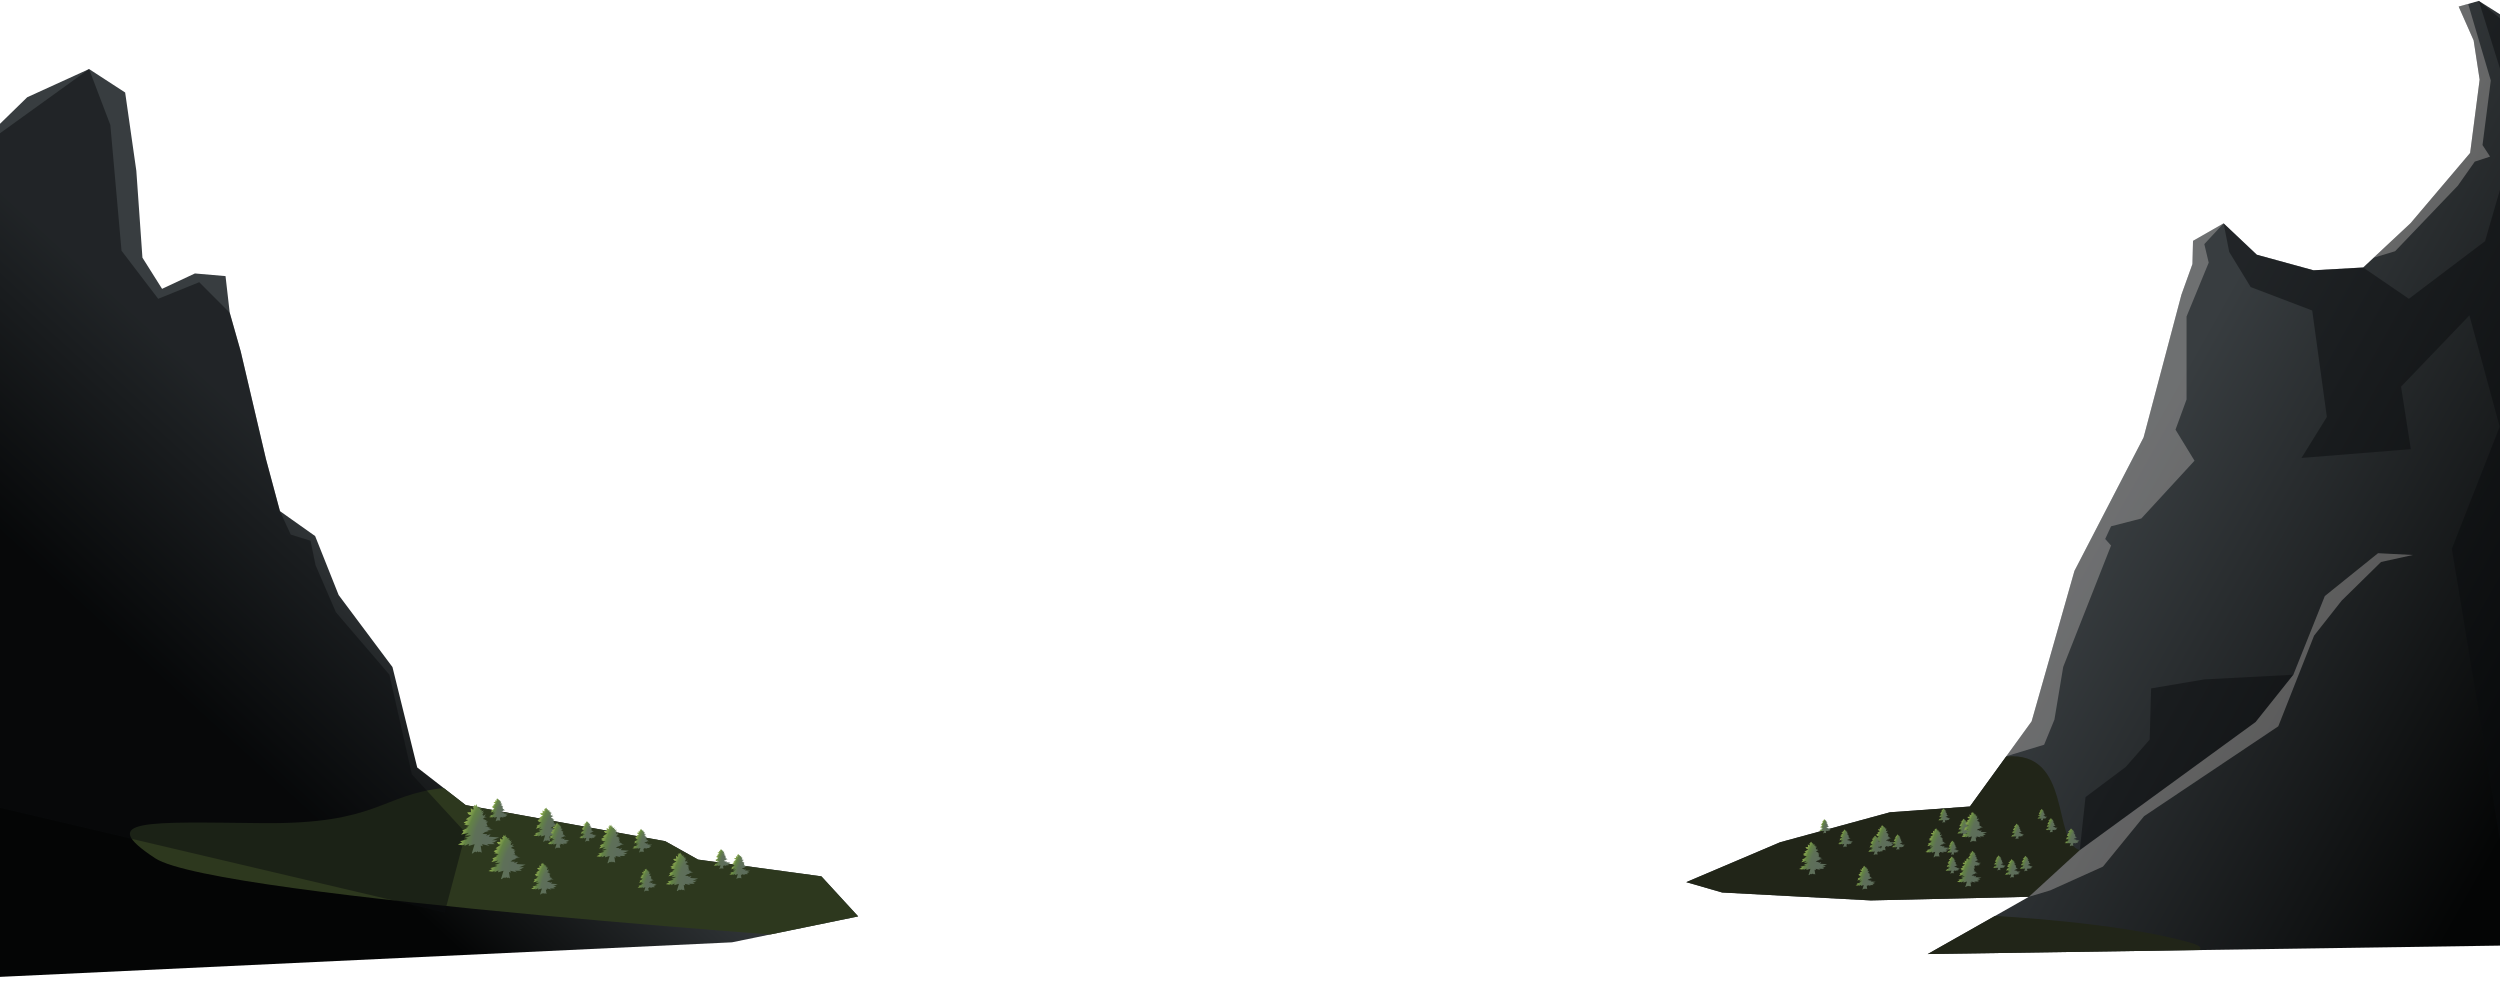 <?xml version="1.0" encoding="UTF-8" standalone="no"?><!DOCTYPE svg PUBLIC "-//W3C//DTD SVG 1.1//EN" "http://www.w3.org/Graphics/SVG/1.1/DTD/svg11.dtd"><svg width="100%" height="100%" viewBox="0 0 5334 2094" version="1.1" xmlns="http://www.w3.org/2000/svg" xmlns:xlink="http://www.w3.org/1999/xlink" xml:space="preserve" xmlns:serif="http://www.serif.com/" style="fill-rule:evenodd;clip-rule:evenodd;stroke-linejoin:round;stroke-miterlimit:2;"><g><path d="M4328.82,1913.4l-337.214,7.718l-317.207,-16.886l-76.591,-22.082l200.258,-85.096l234.346,-63.961l170.561,-12.328l131.703,-181.661l91.406,-321.113l147.494,-284.663l80.772,-304.645l23.47,-65.294l1.224,-49.473l65.256,-37.357l70.841,66.933l121.013,33.203l105.837,-5.986l101.173,-94.497l127.157,-149.916l20.269,-156.446l-12.822,-83.657l-31.938,-72.148l42.919,-12.11l149.618,94.58l370.098,1914.04l-1695.53,25l215.888,-122.155Z" style="fill:url(#_Linear1);"/><clipPath id="_clip2"><path d="M4328.82,1913.4l-337.214,7.718l-317.207,-16.886l-76.591,-22.082l200.258,-85.096l234.346,-63.961l170.561,-12.328l131.703,-181.661l91.406,-321.113l147.494,-284.663l80.772,-304.645l23.47,-65.294l1.224,-49.473l65.256,-37.357l70.841,66.933l121.013,33.203l105.837,-5.986l101.173,-94.497l127.157,-149.916l20.269,-156.446l-12.822,-83.657l-31.938,-72.148l42.919,-12.11l149.618,94.58l370.098,1914.04l-1695.53,25l215.888,-122.155Z"/></clipPath><g clip-path="url(#_clip2)"><path d="M4191.67,2056.25l-1022.92,-135.417l979.167,-272.916l132.446,-33.886c141.265,-12.397 97.832,182.07 157.006,199.918l158.464,-145.199l-267.008,244.655l-72.255,40.884c-0,-0 259.509,12.911 414.263,56.271c154.754,43.36 -479.166,45.69 -479.166,45.69Z" style="fill:#212518;"/><path d="M4744.3,476.564l11.947,60.936l45.833,75l131.25,50l31.25,227.083l-54.166,87.5l233.333,-18.75l-20.833,-133.333l145.833,-152.083l64.583,237.5l-102.083,260.416l102.083,618.75l347.917,-1464.58l-392.498,-323.06l84.165,268.893l-70.834,243.75l-162.5,122.917l-97.589,-66.786l-70.05,3.962l-227.641,-98.112Z" style="fill:#0a0c0f;fill-opacity:0.5;"/><path d="M4437.37,1813.95l12.287,-113.292l85.761,-64.277l51.112,-58.334l3.054,-109.296l113.558,-19.214l189.945,-9.953l-80.586,100.963l-375.131,273.403Z" style="fill:#0a0c0f;fill-opacity:0.5;"/><path d="M4280.77,1613.46l79.642,-661.38l318.63,-438.162l65.256,-37.357l-41.162,44.269l9.359,39.584l-47.273,114.91l0,176.956l-23.56,64.384l40.538,66.325l-113.455,123.258l-64.583,16.667l-12.5,27.083l12.5,13.942l-102.084,258.975l-18.75,112.5l-21.995,53.557l-80.563,24.489Z" style="fill:#ede8e2;fill-opacity:0.3;"/><path d="M5064.36,549.821l181.47,-535.771l20.203,-5.7l48.346,163.397l-17.704,137.726l16.124,24.657l-32.625,10.738l-36.104,51.255l-133.892,139.903l-45.818,13.795Z" style="fill:#ede8e2;fill-opacity:0.3;"/><path d="M4328.82,1913.4l108.544,-99.456l375.131,-273.403l80.586,-100.963l67.13,-167.836l113.545,-91.441l74.457,3.824l-68.041,14.904l-84.021,82.506l-58.869,74.71l-76.357,193.433l-286.389,191.773l-87.742,107.584l-112.155,50.57l-45.819,13.795Z" style="fill:#ede8e2;fill-opacity:0.3;"/></g><g><g><path d="M4186.77,1784.62l2.189,-7.114l-4.652,1.368l0.274,-1.641l-3.557,1.641l0.547,-1.094l-2.189,0.547l-3.283,-0.547l3.283,-1.642l-1.641,-0.821l6.019,-1.915l-2.189,-0.821l2.463,-0.82l2.189,-1.095l-4.652,0.274l3.01,-2.189l-2.463,0.547l-3.556,0.821l1.915,-2.189l-1.095,-0.821l4.652,-2.462l-1.642,-0l2.463,-1.368l-4.105,-0.821l1.642,-0.547l-1.915,-1.095l3.557,-1.915l-1.916,-0.547l2.737,-1.915l1.641,-1.095l-1.915,-0.547l-1.368,-1.641l1.368,-0.274l1.642,0l-0.274,-3.01l1.915,1.095l0.402,-0.86l-0.716,-1.586l1.135,0.257l-0,-1.642l1.094,0.821l0.548,-1.368l0.547,1.915l1.368,0.274l-0.547,0.821l1.094,0.273l1.368,-0.273l-1.094,1.094l1.094,0.547l0.547,-1.094l-0.547,2.189l1.915,-0.821l-1.368,1.915l1.368,-0.547l-1.094,1.915l0.547,0.821l2.189,-1.094l-1.368,1.641l1.915,0.547l-1.642,0.274l-1.368,1.094l1.642,0.548l2.462,1.641l-2.188,-0.273l1.915,1.094l-1.095,0.274l1.095,2.462l-2.189,-0.274l4.651,1.642l-1.915,0.547l3.557,0.821l-4.651,0.274l1.368,0.547l-3.01,0.821l-1.915,1.368l3.83,0.273l-1.094,1.095l3.557,-1.095l-1.368,1.916l7.934,0.547l-5.472,2.189l4.104,-0l-2.736,1.641l-1.368,0l2.189,1.368l-6.019,0l1.915,1.368l-5.746,-1.368l0.547,1.642l-1.641,-0.547l0.821,5.472l-1.642,-0.821l-0.547,0.547l-1.095,-0.821l-0.82,0.821l-0.821,-0.547l-1.095,0.547l-0.82,0.821l-0.821,-0Z" style="fill:url(#_Radial3);"/></g><g><path d="M4144.2,1755.3l1.765,-5.736l-3.75,1.103l0.22,-1.324l-2.868,1.324l0.442,-0.883l-1.765,0.441l-2.648,-0.441l2.648,-1.324l-1.324,-0.661l4.854,-1.545l-1.765,-0.662l1.985,-0.662l1.765,-0.882l-3.75,0.221l2.426,-1.765l-1.985,0.441l-2.868,0.662l1.544,-1.765l-0.882,-0.662l3.75,-1.986l-1.323,0l1.985,-1.103l-3.309,-0.662l1.324,-0.441l-1.545,-0.882l2.868,-1.545l-1.544,-0.441l2.206,-1.544l1.324,-0.883l-1.545,-0.441l-1.103,-1.324l1.103,-0.221l1.324,0l-0.22,-2.426l1.544,0.882l0.324,-0.693l-0.577,-1.279l0.915,0.207l-0,-1.324l0.882,0.662l0.442,-1.103l0.441,1.544l1.103,0.221l-0.441,0.662l0.882,0.221l1.103,-0.221l-0.882,0.882l0.882,0.442l0.442,-0.883l-0.442,1.765l1.545,-0.662l-1.103,1.545l1.103,-0.442l-0.883,1.545l0.441,0.662l1.765,-0.883l-1.103,1.324l1.545,0.441l-1.324,0.221l-1.103,0.882l1.324,0.442l1.985,1.323l-1.765,-0.22l1.545,0.882l-0.883,0.221l0.883,1.985l-1.765,-0.22l3.75,1.323l-1.544,0.442l2.868,0.662l-3.751,0.22l1.103,0.441l-2.426,0.662l-1.545,1.103l3.089,0.221l-0.883,0.883l2.868,-0.883l-1.103,1.544l6.398,0.442l-4.412,1.765l3.309,-0l-2.206,1.323l-1.103,0l1.765,1.104l-4.854,-0l1.545,1.103l-4.633,-1.103l0.441,1.323l-1.324,-0.441l0.662,4.412l-1.324,-0.661l-0.441,0.441l-0.883,-0.662l-0.661,0.662l-0.662,-0.441l-0.883,0.441l-0.662,0.662l-0.662,-0Z" style="fill:url(#_Radial4);"/></g><g><path d="M4300.16,1790.28l1.909,-6.202l-4.056,1.193l0.239,-1.432l-3.101,1.432l0.477,-0.954l-1.909,0.477l-2.862,-0.477l2.862,-1.432l-1.431,-0.715l5.248,-1.67l-1.908,-0.716l2.147,-0.716l1.908,-0.954l-4.055,0.239l2.624,-1.909l-2.147,0.477l-3.101,0.716l1.67,-1.908l-0.955,-0.716l4.056,-2.147l-1.432,-0l2.147,-1.193l-3.578,-0.716l1.431,-0.477l-1.669,-0.954l3.101,-1.67l-1.67,-0.477l2.385,-1.67l1.432,-0.954l-1.67,-0.477l-1.193,-1.431l1.193,-0.239l1.431,-0l-0.238,-2.624l1.67,0.954l0.35,-0.75l-0.624,-1.383l0.989,0.225l0,-1.432l0.954,0.716l0.478,-1.193l0.477,1.67l1.192,0.239l-0.477,0.715l0.955,0.239l1.192,-0.239l-0.954,0.955l0.954,0.477l0.477,-0.955l-0.477,1.909l1.67,-0.716l-1.193,1.67l1.193,-0.477l-0.954,1.67l0.477,0.716l1.909,-0.955l-1.193,1.432l1.67,0.477l-1.432,0.238l-1.192,0.955l1.431,0.477l2.147,1.431l-1.909,-0.239l1.67,0.955l-0.954,0.238l0.954,2.147l-1.908,-0.238l4.055,1.431l-1.67,0.477l3.102,0.716l-4.056,0.238l1.193,0.477l-2.624,0.716l-1.67,1.193l3.34,0.238l-0.954,0.955l3.101,-0.955l-1.193,1.67l6.918,0.477l-4.771,1.909l3.578,-0l-2.385,1.431l-1.193,0l1.908,1.193l-5.248,0l1.67,1.193l-5.01,-1.193l0.478,1.431l-1.432,-0.477l0.716,4.771l-1.431,-0.715l-0.478,0.477l-0.954,-0.716l-0.715,0.716l-0.716,-0.477l-0.954,0.477l-0.716,0.715l-0.716,0Z" style="fill:url(#_Radial5);"/></g><g><path d="M4205.52,1853.37l2.189,-7.114l-4.652,1.368l0.274,-1.641l-3.557,1.641l0.547,-1.094l-2.189,0.547l-3.283,-0.547l3.283,-1.642l-1.641,-0.821l6.019,-1.915l-2.189,-0.821l2.463,-0.82l2.189,-1.095l-4.652,0.274l3.01,-2.189l-2.463,0.547l-3.556,0.821l1.915,-2.189l-1.095,-0.821l4.652,-2.462l-1.642,-0l2.463,-1.368l-4.105,-0.821l1.642,-0.547l-1.915,-1.095l3.557,-1.915l-1.916,-0.547l2.737,-1.915l1.641,-1.095l-1.915,-0.547l-1.368,-1.641l1.368,-0.274l1.642,0l-0.274,-3.01l1.915,1.095l0.402,-0.86l-0.716,-1.586l1.135,0.257l-0,-1.642l1.094,0.821l0.548,-1.368l0.547,1.915l1.368,0.274l-0.547,0.821l1.094,0.273l1.368,-0.273l-1.094,1.094l1.094,0.547l0.547,-1.094l-0.547,2.189l1.915,-0.821l-1.368,1.915l1.368,-0.547l-1.094,1.915l0.547,0.821l2.189,-1.094l-1.368,1.641l1.915,0.547l-1.642,0.274l-1.368,1.094l1.642,0.548l2.462,1.641l-2.188,-0.273l1.915,1.094l-1.095,0.274l1.095,2.462l-2.189,-0.274l4.651,1.642l-1.915,0.547l3.557,0.821l-4.651,0.274l1.368,0.547l-3.01,0.821l-1.915,1.368l3.83,0.273l-1.094,1.095l3.557,-1.095l-1.368,1.916l7.934,0.547l-5.472,2.189l4.104,-0l-2.736,1.641l-1.368,0l2.189,1.368l-6.019,0l1.915,1.368l-5.746,-1.368l0.547,1.642l-1.641,-0.547l0.821,5.472l-1.642,-0.821l-0.547,0.547l-1.095,-0.821l-0.82,0.821l-0.821,-0.547l-1.095,0.547l-0.82,0.821l-0.821,-0Z" style="fill:url(#_Radial6);"/></g><g><path d="M4318.91,1859.03l1.909,-6.202l-4.056,1.193l0.239,-1.432l-3.101,1.432l0.477,-0.954l-1.909,0.477l-2.862,-0.477l2.862,-1.432l-1.431,-0.715l5.248,-1.67l-1.908,-0.716l2.147,-0.716l1.908,-0.954l-4.055,0.239l2.624,-1.909l-2.147,0.477l-3.101,0.716l1.67,-1.908l-0.955,-0.716l4.056,-2.147l-1.432,-0l2.147,-1.193l-3.578,-0.716l1.431,-0.477l-1.669,-0.954l3.101,-1.67l-1.67,-0.477l2.385,-1.67l1.432,-0.954l-1.67,-0.477l-1.193,-1.431l1.193,-0.239l1.431,-0l-0.238,-2.624l1.67,0.954l0.35,-0.75l-0.624,-1.383l0.989,0.225l0,-1.432l0.954,0.716l0.478,-1.193l0.477,1.67l1.192,0.239l-0.477,0.715l0.955,0.239l1.192,-0.239l-0.954,0.955l0.954,0.477l0.477,-0.955l-0.477,1.909l1.67,-0.716l-1.193,1.67l1.193,-0.477l-0.954,1.67l0.477,0.716l1.909,-0.955l-1.193,1.432l1.67,0.477l-1.432,0.238l-1.192,0.955l1.431,0.477l2.147,1.431l-1.909,-0.239l1.67,0.955l-0.954,0.238l0.954,2.147l-1.908,-0.238l4.055,1.431l-1.67,0.477l3.102,0.716l-4.056,0.238l1.193,0.477l-2.624,0.716l-1.67,1.193l3.34,0.238l-0.954,0.955l3.101,-0.955l-1.193,1.67l6.918,0.477l-4.771,1.909l3.578,-0l-2.385,1.431l-1.193,0l1.908,1.193l-5.248,0l1.67,1.193l-5.01,-1.193l0.478,1.431l-1.432,-0.477l0.716,4.771l-1.431,-0.715l-0.478,0.477l-0.954,-0.716l-0.715,0.716l-0.716,-0.477l-0.954,0.477l-0.716,0.715l-0.716,0Z" style="fill:url(#_Radial7);"/></g><g><path d="M4162.95,1824.05l1.765,-5.736l-3.75,1.103l0.22,-1.324l-2.868,1.324l0.442,-0.883l-1.765,0.441l-2.648,-0.441l2.648,-1.324l-1.324,-0.661l4.854,-1.545l-1.765,-0.662l1.985,-0.662l1.765,-0.882l-3.75,0.221l2.426,-1.765l-1.985,0.441l-2.868,0.662l1.544,-1.765l-0.882,-0.662l3.75,-1.986l-1.323,0l1.985,-1.103l-3.309,-0.662l1.324,-0.441l-1.545,-0.882l2.868,-1.545l-1.544,-0.441l2.206,-1.544l1.324,-0.883l-1.545,-0.441l-1.103,-1.324l1.103,-0.221l1.324,0l-0.22,-2.426l1.544,0.882l0.324,-0.693l-0.577,-1.279l0.915,0.207l-0,-1.324l0.882,0.662l0.442,-1.103l0.441,1.544l1.103,0.221l-0.441,0.662l0.882,0.221l1.103,-0.221l-0.882,0.882l0.882,0.442l0.442,-0.883l-0.442,1.765l1.545,-0.662l-1.103,1.545l1.103,-0.442l-0.883,1.545l0.441,0.662l1.765,-0.883l-1.103,1.324l1.545,0.441l-1.324,0.221l-1.103,0.882l1.324,0.442l1.985,1.323l-1.765,-0.22l1.545,0.882l-0.883,0.221l0.883,1.985l-1.765,-0.22l3.75,1.323l-1.544,0.442l2.868,0.662l-3.751,0.22l1.103,0.441l-2.426,0.662l-1.545,1.103l3.089,0.221l-0.883,0.883l2.868,-0.883l-1.103,1.544l6.398,0.442l-4.412,1.765l3.309,-0l-2.206,1.323l-1.103,0l1.765,1.104l-4.854,-0l1.545,1.103l-4.633,-1.103l0.441,1.323l-1.324,-0.441l0.662,4.412l-1.324,-0.661l-0.441,0.441l-0.883,-0.662l-0.661,0.662l-0.662,-0.441l-0.883,0.441l-0.662,0.662l-0.662,-0Z" style="fill:url(#_Radial8);"/></g><g><path d="M4415.93,1805.45l2.189,-7.114l-4.651,1.368l0.274,-1.641l-3.557,1.641l0.547,-1.094l-2.189,0.547l-3.283,-0.547l3.283,-1.642l-1.641,-0.82l6.019,-1.916l-2.189,-0.82l2.462,-0.821l2.189,-1.095l-4.651,0.274l3.01,-2.189l-2.463,0.547l-3.557,0.821l1.916,-2.189l-1.095,-0.82l4.651,-2.463l-1.641,0l2.462,-1.368l-4.104,-0.821l1.642,-0.547l-1.915,-1.094l3.556,-1.915l-1.915,-0.548l2.736,-1.915l1.642,-1.094l-1.915,-0.547l-1.368,-1.642l1.368,-0.274l1.641,0l-0.273,-3.009l1.915,1.094l0.402,-0.86l-0.716,-1.586l1.135,0.257l-0,-1.641l1.094,0.821l0.547,-1.368l0.547,1.915l1.368,0.273l-0.547,0.821l1.095,0.274l1.368,-0.274l-1.095,1.095l1.095,0.547l0.547,-1.095l-0.547,2.189l1.915,-0.821l-1.368,1.916l1.368,-0.548l-1.095,1.916l0.548,0.82l2.188,-1.094l-1.368,1.642l1.916,0.547l-1.642,0.273l-1.368,1.095l1.642,0.547l2.462,1.642l-2.189,-0.274l1.915,1.094l-1.094,0.274l1.094,2.462l-2.188,-0.273l4.651,1.641l-1.915,0.548l3.556,0.82l-4.651,0.274l1.368,0.547l-3.009,0.821l-1.916,1.368l3.831,0.274l-1.095,1.094l3.557,-1.094l-1.368,1.915l7.935,0.547l-5.472,2.189l4.104,-0l-2.736,1.641l-1.368,0l2.188,1.368l-6.019,0l1.915,1.368l-5.745,-1.368l0.547,1.642l-1.642,-0.547l0.821,5.472l-1.641,-0.821l-0.548,0.547l-1.094,-0.821l-0.821,0.821l-0.821,-0.547l-1.094,0.547l-0.821,0.821l-0.821,0Z" style="fill:url(#_Radial9);"/></g><g><path d="M4354.07,1750.7l1.429,-4.644l-3.036,0.893l0.178,-1.071l-2.321,1.071l0.357,-0.714l-1.429,0.357l-2.143,-0.357l2.143,-1.072l-1.072,-0.535l3.93,-1.251l-1.429,-0.535l1.607,-0.536l1.429,-0.715l-3.036,0.179l1.964,-1.429l-1.607,0.357l-2.322,0.536l1.25,-1.429l-0.714,-0.536l3.036,-1.607l-1.071,0l1.607,-0.893l-2.679,-0.536l1.072,-0.357l-1.251,-0.714l2.322,-1.251l-1.25,-0.357l1.786,-1.25l1.072,-0.715l-1.251,-0.357l-0.893,-1.071l0.893,-0.179l1.072,0l-0.179,-1.965l1.251,0.715l0.262,-0.561l-0.467,-1.036l0.74,0.168l0,-1.072l0.715,0.536l0.357,-0.893l0.357,1.25l0.893,0.179l-0.357,0.536l0.714,0.178l0.893,-0.178l-0.714,0.714l0.714,0.357l0.358,-0.714l-0.358,1.429l1.251,-0.536l-0.893,1.25l0.893,-0.357l-0.715,1.25l0.358,0.536l1.428,-0.714l-0.893,1.071l1.251,0.358l-1.072,0.178l-0.893,0.715l1.072,0.357l1.607,1.071l-1.429,-0.178l1.25,0.714l-0.714,0.179l0.714,1.607l-1.428,-0.178l3.036,1.071l-1.25,0.357l2.321,0.536l-3.036,0.179l0.893,0.357l-1.964,0.536l-1.251,0.893l2.501,0.179l-0.715,0.714l2.322,-0.714l-0.893,1.25l5.18,0.357l-3.572,1.429l2.679,-0l-1.786,1.071l-0.893,0l1.428,0.893l-3.929,0l1.25,0.893l-3.75,-0.893l0.357,1.072l-1.072,-0.357l0.536,3.572l-1.072,-0.536l-0.357,0.357l-0.714,-0.535l-0.536,0.535l-0.536,-0.357l-0.714,0.357l-0.536,0.536l-0.536,0Z" style="fill:url(#_Radial10);"/></g><g><path d="M4373.37,1776.13l1.765,-5.736l-3.75,1.103l0.22,-1.324l-2.868,1.324l0.441,-0.883l-1.765,0.442l-2.647,-0.442l2.647,-1.323l-1.323,-0.662l4.853,-1.545l-1.765,-0.661l1.986,-0.662l1.765,-0.883l-3.751,0.221l2.427,-1.765l-1.985,0.441l-2.869,0.662l1.545,-1.765l-0.883,-0.662l3.751,-1.985l-1.324,-0l1.986,-1.104l-3.31,-0.661l1.324,-0.442l-1.544,-0.882l2.868,-1.545l-1.544,-0.441l2.206,-1.544l1.324,-0.883l-1.545,-0.441l-1.103,-1.324l1.103,-0.22l1.324,-0l-0.221,-2.427l1.545,0.882l0.324,-0.693l-0.577,-1.279l0.915,0.207l-0,-1.323l0.882,0.662l0.441,-1.104l0.441,1.545l1.104,0.22l-0.442,0.662l0.883,0.221l1.103,-0.221l-0.883,0.883l0.883,0.441l0.441,-0.882l-0.441,1.765l1.544,-0.662l-1.103,1.544l1.103,-0.441l-0.882,1.544l0.441,0.662l1.765,-0.882l-1.103,1.323l1.544,0.441l-1.323,0.221l-1.104,0.883l1.324,0.441l1.986,1.324l-1.765,-0.221l1.544,0.882l-0.882,0.221l0.882,1.986l-1.765,-0.221l3.751,1.324l-1.545,0.441l2.869,0.662l-3.751,0.221l1.103,0.441l-2.427,0.662l-1.544,1.103l3.089,0.22l-0.883,0.883l2.868,-0.883l-1.103,1.545l6.398,0.441l-4.412,1.765l3.309,-0l-2.206,1.324l-1.103,-0l1.765,1.103l-4.854,-0l1.544,1.103l-4.633,-1.103l0.441,1.324l-1.323,-0.442l0.662,4.413l-1.324,-0.662l-0.441,0.441l-0.883,-0.662l-0.662,0.662l-0.662,-0.441l-0.882,0.441l-0.662,0.662l-0.662,0Z" style="fill:url(#_Radial11);"/></g><g><path d="M4203.56,1796.63l3.723,-12.098l-7.91,2.327l0.465,-2.792l-6.049,2.792l0.931,-1.862l-3.723,0.931l-5.583,-0.931l5.583,-2.791l-2.792,-1.396l10.237,-3.257l-3.722,-1.396l4.187,-1.396l3.723,-1.861l-7.91,0.465l5.118,-3.722l-4.188,0.93l-6.049,1.396l3.257,-3.722l-1.861,-1.396l7.91,-4.188l-2.791,0l4.187,-2.326l-6.979,-1.396l2.792,-0.931l-3.258,-1.861l6.049,-3.257l-3.257,-0.931l4.653,-3.257l2.792,-1.861l-3.257,-0.931l-2.327,-2.791l2.327,-0.466l2.792,0l-0.466,-5.118l3.257,1.861l0.684,-1.462l-1.217,-2.698l1.929,0.438l0,-2.792l1.862,1.396l0.93,-2.327l0.931,3.257l2.326,0.466l-0.93,1.396l1.861,0.465l2.326,-0.465l-1.861,1.861l1.861,0.93l0.931,-1.861l-0.931,3.723l3.257,-1.396l-2.326,3.257l2.326,-0.931l-1.861,3.257l0.931,1.396l3.722,-1.861l-2.326,2.792l3.257,0.93l-2.792,0.466l-2.326,1.861l2.791,0.93l4.188,2.792l-3.722,-0.465l3.257,1.861l-1.861,0.465l1.861,4.188l-3.723,-0.465l7.91,2.792l-3.257,0.93l6.049,1.396l-7.91,0.465l2.327,0.931l-5.119,1.396l-3.257,2.326l6.514,0.466l-1.861,1.861l6.049,-1.861l-2.326,3.257l13.493,0.93l-9.306,3.723l6.98,-0l-4.653,2.792l-2.327,-0l3.723,2.326l-10.237,0l3.257,2.327l-9.771,-2.327l0.931,2.792l-2.792,-0.931l1.396,9.306l-2.792,-1.396l-0.931,0.931l-1.861,-1.396l-1.396,1.396l-1.396,-0.931l-1.861,0.931l-1.396,1.396l-1.396,-0Z" style="fill:url(#_Radial12);"/></g><g><path d="M4125.51,1828.98l3.568,-11.599l-7.583,2.231l0.446,-2.677l-5.8,2.677l0.893,-1.785l-3.569,0.893l-5.354,-0.893l5.354,-2.676l-2.677,-1.338l9.814,-3.123l-3.568,-1.339l4.015,-1.338l3.568,-1.784l-7.583,0.446l4.907,-3.569l-4.015,0.892l-5.8,1.338l3.123,-3.568l-1.784,-1.339l7.584,-4.015l-2.677,0l4.015,-2.23l-6.692,-1.339l2.677,-0.892l-3.123,-1.784l5.8,-3.123l-3.123,-0.892l4.461,-3.123l2.677,-1.784l-3.123,-0.892l-2.231,-2.677l2.231,-0.446l2.676,-0l-0.446,-4.907l3.123,1.784l0.655,-1.402l-1.167,-2.586l1.85,0.419l0,-2.676l1.785,1.338l0.892,-2.231l0.892,3.123l2.231,0.446l-0.892,1.338l1.784,0.447l2.231,-0.447l-1.785,1.785l1.785,0.892l0.892,-1.784l-0.892,3.569l3.122,-1.339l-2.23,3.123l2.23,-0.892l-1.784,3.123l0.892,1.338l3.569,-1.785l-2.231,2.677l3.123,0.892l-2.677,0.446l-2.23,1.785l2.677,0.892l4.015,2.677l-3.569,-0.446l3.122,1.784l-1.784,0.446l1.784,4.015l-3.568,-0.446l7.583,2.677l-3.122,0.892l5.799,1.338l-7.584,0.446l2.231,0.892l-4.907,1.339l-3.123,2.23l6.245,0.446l-1.784,1.785l5.799,-1.785l-2.23,3.123l12.937,0.892l-8.922,3.569l6.691,0l-4.461,2.677l-2.23,-0l3.569,2.23l-9.815,0l3.123,2.231l-9.368,-2.231l0.892,2.677l-2.677,-0.892l1.339,8.922l-2.677,-1.338l-0.892,0.892l-1.785,-1.338l-1.338,1.338l-1.338,-0.892l-1.785,0.892l-1.338,1.338l-1.338,0Z" style="fill:url(#_Radial13);"/></g><g><path d="M4011.91,1815.28l3.163,-10.278l-6.721,1.976l0.395,-2.372l-5.139,2.372l0.791,-1.581l-3.163,0.791l-4.744,-0.791l4.744,-2.372l-2.372,-1.186l8.697,-2.767l-3.162,-1.186l3.558,-1.186l3.162,-1.582l-6.72,0.396l4.348,-3.163l-3.558,0.791l-5.139,1.186l2.767,-3.163l-1.581,-1.186l6.721,-3.558l-2.372,-0l3.558,-1.977l-5.93,-1.186l2.372,-0.79l-2.768,-1.582l5.14,-2.767l-2.768,-0.791l3.954,-2.767l2.372,-1.581l-2.768,-0.791l-1.976,-2.372l1.976,-0.395l2.372,-0l-0.395,-4.349l2.767,1.581l0.581,-1.242l-1.034,-2.292l1.639,0.371l0,-2.372l1.582,1.186l0.79,-1.976l0.791,2.767l1.977,0.395l-0.791,1.187l1.581,0.395l1.977,-0.395l-1.581,1.581l1.581,0.791l0.791,-1.582l-0.791,3.163l2.767,-1.186l-1.976,2.767l1.976,-0.79l-1.581,2.767l0.791,1.186l3.162,-1.581l-1.976,2.372l2.767,0.79l-2.372,0.396l-1.977,1.581l2.372,0.791l3.558,2.372l-3.162,-0.396l2.767,1.582l-1.581,0.395l1.581,3.558l-3.163,-0.395l6.721,2.372l-2.767,0.79l5.139,1.186l-6.721,0.396l1.977,0.79l-4.349,1.186l-2.767,1.977l5.535,0.395l-1.582,1.582l5.14,-1.582l-1.977,2.768l11.465,0.79l-7.907,3.163l5.93,0l-3.953,2.372l-1.977,0l3.163,1.977l-8.698,-0l2.768,1.976l-8.302,-1.976l0.79,2.372l-2.372,-0.791l1.186,7.907l-2.372,-1.186l-0.79,0.79l-1.582,-1.186l-1.186,1.186l-1.186,-0.79l-1.581,0.79l-1.186,1.186l-1.186,0Z" style="fill:url(#_Radial14);"/></g><g><path d="M4193.11,1892.46l3.568,-11.599l-7.583,2.231l0.446,-2.677l-5.8,2.677l0.893,-1.785l-3.569,0.892l-5.354,-0.892l5.354,-2.676l-2.677,-1.339l9.814,-3.122l-3.568,-1.339l4.014,-1.338l3.569,-1.785l-7.583,0.447l4.907,-3.569l-4.015,0.892l-5.8,1.338l3.123,-3.569l-1.784,-1.338l7.583,-4.015l-2.676,0l4.015,-2.23l-6.692,-1.339l2.677,-0.892l-3.123,-1.784l5.799,-3.123l-3.122,-0.892l4.461,-3.123l2.676,-1.785l-3.122,-0.892l-2.231,-2.676l2.231,-0.446l2.676,-0l-0.446,-4.908l3.123,1.785l0.655,-1.402l-1.167,-2.587l1.85,0.42l0,-2.677l1.785,1.339l0.892,-2.231l0.892,3.123l2.231,0.446l-0.893,1.338l1.785,0.446l2.23,-0.446l-1.784,1.785l1.784,0.892l0.893,-1.785l-0.893,3.569l3.123,-1.338l-2.23,3.123l2.23,-0.892l-1.784,3.122l0.892,1.339l3.569,-1.785l-2.231,2.677l3.123,0.892l-2.677,0.446l-2.23,1.785l2.676,0.892l4.015,2.676l-3.568,-0.446l3.122,1.785l-1.784,0.446l1.784,4.015l-3.569,-0.446l7.584,2.676l-3.122,0.893l5.799,1.338l-7.584,0.446l2.231,0.892l-4.908,1.338l-3.122,2.231l6.245,0.446l-1.784,1.785l5.799,-1.785l-2.23,3.123l12.937,0.892l-8.922,3.569l6.691,-0l-4.461,2.677l-2.23,-0l3.568,2.23l-9.814,0l3.123,2.231l-9.368,-2.231l0.892,2.677l-2.677,-0.892l1.339,8.922l-2.677,-1.339l-0.892,0.893l-1.785,-1.339l-1.338,1.339l-1.338,-0.893l-1.785,0.893l-1.338,1.338l-1.338,-0Z" style="fill:url(#_Radial15);"/></g><g><path d="M3858.69,1866.97l4.11,-13.358l-8.735,2.569l0.514,-3.083l-6.679,3.083l1.027,-2.056l-4.11,1.028l-6.166,-1.028l6.166,-3.082l-3.083,-1.542l11.304,-3.596l-4.111,-1.542l4.625,-1.541l4.11,-2.055l-8.735,0.513l5.652,-4.11l-4.624,1.028l-6.68,1.541l3.597,-4.11l-2.055,-1.542l8.735,-4.624l-3.083,-0l4.624,-2.569l-7.707,-1.541l3.083,-1.028l-3.597,-2.055l6.68,-3.597l-3.597,-1.027l5.138,-3.597l3.083,-2.055l-3.597,-1.028l-2.569,-3.083l2.569,-0.514l3.083,0l-0.514,-5.651l3.597,2.055l0.754,-1.615l-1.344,-2.979l2.131,0.483l0,-3.082l2.055,1.541l1.028,-2.569l1.028,3.597l2.569,0.513l-1.028,1.542l2.055,0.514l2.569,-0.514l-2.055,2.055l2.055,1.028l1.028,-2.056l-1.028,4.111l3.597,-1.542l-2.569,3.597l2.569,-1.028l-2.055,3.597l1.027,1.541l4.111,-2.055l-2.569,3.083l3.596,1.028l-3.083,0.513l-2.569,2.056l3.083,1.027l4.624,3.083l-4.11,-0.514l3.597,2.056l-2.056,0.513l2.056,4.625l-4.111,-0.514l8.735,3.083l-3.597,1.027l6.68,1.542l-8.735,0.513l2.569,1.028l-5.652,1.541l-3.596,2.569l7.193,0.514l-2.055,2.055l6.679,-2.055l-2.569,3.597l14.9,1.027l-10.276,4.111l7.707,-0l-5.138,3.083l-2.569,-0l4.111,2.569l-11.304,-0l3.597,2.569l-10.79,-2.569l1.027,3.082l-3.082,-1.027l1.541,10.276l-3.083,-1.542l-1.027,1.028l-2.056,-1.541l-1.541,1.541l-1.541,-1.028l-2.056,1.028l-1.541,1.541l-1.541,0Z" style="fill:url(#_Radial16);"/></g><g><path d="M3932.6,1807.53l2.189,-7.113l-4.651,1.368l0.273,-1.642l-3.557,1.642l0.548,-1.095l-2.189,0.548l-3.283,-0.548l3.283,-1.641l-1.642,-0.821l6.019,-1.915l-2.188,-0.821l2.462,-0.821l2.189,-1.094l-4.651,0.273l3.009,-2.188l-2.462,0.547l-3.557,0.821l1.915,-2.189l-1.094,-0.821l4.651,-2.462l-1.642,-0l2.463,-1.368l-4.104,-0.821l1.641,-0.547l-1.915,-1.095l3.557,-1.915l-1.915,-0.547l2.736,-1.915l1.641,-1.095l-1.915,-0.547l-1.368,-1.642l1.368,-0.273l1.642,-0l-0.274,-3.01l1.915,1.095l0.402,-0.86l-0.715,-1.587l1.134,0.258l0,-1.642l1.095,0.821l0.547,-1.368l0.547,1.915l1.368,0.274l-0.547,0.821l1.094,0.273l1.368,-0.273l-1.094,1.094l1.094,0.547l0.547,-1.094l-0.547,2.189l1.915,-0.821l-1.368,1.915l1.368,-0.547l-1.094,1.915l0.547,0.821l2.189,-1.095l-1.368,1.642l1.915,0.547l-1.641,0.274l-1.368,1.094l1.641,0.547l2.463,1.642l-2.189,-0.274l1.915,1.095l-1.094,0.273l1.094,2.463l-2.189,-0.274l4.651,1.642l-1.915,0.547l3.557,0.821l-4.651,0.273l1.368,0.548l-3.01,0.82l-1.915,1.368l3.83,0.274l-1.094,1.094l3.557,-1.094l-1.368,1.915l7.934,0.547l-5.472,2.189l4.104,0l-2.736,1.642l-1.368,-0l2.189,1.368l-6.019,-0l1.915,1.368l-5.746,-1.368l0.548,1.641l-1.642,-0.547l0.821,5.472l-1.642,-0.821l-0.547,0.548l-1.094,-0.821l-0.821,0.821l-0.821,-0.548l-1.094,0.548l-0.821,0.82l-0.821,0Z" style="fill:url(#_Radial17);"/></g><g><path d="M4045.99,1813.2l1.908,-6.202l-4.055,1.192l0.238,-1.431l-3.101,1.431l0.477,-0.954l-1.908,0.477l-2.863,-0.477l2.863,-1.431l-1.432,-0.716l5.249,-1.67l-1.909,-0.715l2.147,-0.716l1.909,-0.954l-4.056,0.238l2.624,-1.908l-2.147,0.477l-3.101,0.716l1.67,-1.909l-0.954,-0.715l4.055,-2.147l-1.431,-0l2.147,-1.193l-3.579,-0.716l1.432,-0.477l-1.67,-0.954l3.101,-1.67l-1.67,-0.477l2.386,-1.67l1.431,-0.954l-1.67,-0.477l-1.193,-1.432l1.193,-0.238l1.432,-0l-0.239,-2.624l1.67,0.954l0.35,-0.75l-0.624,-1.383l0.99,0.224l-0,-1.431l0.954,0.716l0.477,-1.193l0.477,1.67l1.193,0.238l-0.477,0.716l0.954,0.239l1.193,-0.239l-0.955,0.954l0.955,0.477l0.477,-0.954l-0.477,1.909l1.67,-0.716l-1.193,1.67l1.193,-0.477l-0.955,1.67l0.477,0.715l1.909,-0.954l-1.193,1.431l1.67,0.477l-1.431,0.239l-1.193,0.954l1.431,0.477l2.147,1.432l-1.908,-0.239l1.67,0.954l-0.955,0.239l0.955,2.147l-1.909,-0.239l4.056,1.432l-1.67,0.477l3.101,0.715l-4.055,0.239l1.192,0.477l-2.624,0.716l-1.67,1.193l3.34,0.238l-0.954,0.954l3.101,-0.954l-1.193,1.67l6.918,0.477l-4.771,1.909l3.579,-0l-2.386,1.431l-1.193,-0l1.909,1.193l-5.248,-0l1.669,1.192l-5.009,-1.192l0.477,1.431l-1.431,-0.477l0.715,4.771l-1.431,-0.716l-0.477,0.477l-0.954,-0.715l-0.716,0.715l-0.716,-0.477l-0.954,0.477l-0.716,0.716l-0.715,0Z" style="fill:url(#_Radial18);"/></g><g><path d="M4161.42,1864.05l2.125,-6.905l-4.515,1.328l0.265,-1.594l-3.452,1.594l0.531,-1.062l-2.125,0.531l-3.187,-0.531l3.187,-1.594l-1.593,-0.797l5.842,-1.859l-2.124,-0.797l2.39,-0.796l2.125,-1.063l-4.515,0.266l2.921,-2.125l-2.39,0.531l-3.453,0.797l1.859,-2.125l-1.062,-0.796l4.515,-2.391l-1.594,0l2.391,-1.328l-3.984,-0.796l1.593,-0.532l-1.859,-1.062l3.453,-1.859l-1.859,-0.531l2.656,-1.859l1.593,-1.063l-1.859,-0.531l-1.328,-1.593l1.328,-0.266l1.594,0l-0.266,-2.921l1.859,1.062l0.39,-0.835l-0.694,-1.539l1.101,0.249l-0,-1.593l1.062,0.797l0.532,-1.328l0.531,1.859l1.328,0.265l-0.532,0.797l1.063,0.266l1.328,-0.266l-1.063,1.062l1.063,0.532l0.531,-1.063l-0.531,2.125l1.859,-0.797l-1.328,1.859l1.328,-0.531l-1.063,1.859l0.532,0.797l2.124,-1.062l-1.328,1.593l1.86,0.531l-1.594,0.266l-1.328,1.062l1.594,0.531l2.39,1.594l-2.125,-0.266l1.859,1.063l-1.062,0.265l1.062,2.391l-2.124,-0.266l4.515,1.594l-1.86,0.531l3.453,0.796l-4.515,0.266l1.328,0.531l-2.921,0.797l-1.86,1.328l3.719,0.266l-1.063,1.062l3.453,-1.062l-1.328,1.859l7.702,0.531l-5.312,2.124l3.984,0l-2.656,1.594l-1.328,0l2.125,1.328l-5.843,-0l1.859,1.328l-5.577,-1.328l0.531,1.593l-1.593,-0.531l0.796,5.312l-1.593,-0.797l-0.531,0.531l-1.063,-0.796l-0.796,0.796l-0.797,-0.531l-1.063,0.531l-0.796,0.797l-0.797,0Z" style="fill:url(#_Radial19);"/></g><g><path d="M3973.61,1897.92l2.937,-9.546l-6.241,1.836l0.367,-2.203l-4.773,2.203l0.734,-1.469l-2.937,0.735l-4.405,-0.735l4.405,-2.202l-2.203,-1.102l8.077,-2.57l-2.937,-1.101l3.304,-1.101l2.937,-1.469l-6.241,0.367l4.039,-2.937l-3.305,0.734l-4.772,1.102l2.57,-2.937l-1.469,-1.102l6.241,-3.304l-2.202,0l3.304,-1.835l-5.507,-1.102l2.203,-0.734l-2.57,-1.469l4.772,-2.569l-2.57,-0.735l3.672,-2.57l2.203,-1.468l-2.57,-0.734l-1.836,-2.203l1.836,-0.367l2.202,-0l-0.367,-4.039l2.57,1.469l0.539,-1.154l-0.96,-2.129l1.523,0.346l-0,-2.203l1.468,1.101l0.734,-1.835l0.735,2.57l1.835,0.367l-0.734,1.101l1.469,0.367l1.835,-0.367l-1.468,1.469l1.468,0.734l0.734,-1.469l-0.734,2.937l2.57,-1.101l-1.836,2.57l1.836,-0.734l-1.468,2.57l0.734,1.101l2.937,-1.469l-1.836,2.203l2.57,0.734l-2.203,0.368l-1.835,1.468l2.202,0.734l3.305,2.203l-2.937,-0.367l2.569,1.469l-1.468,0.367l1.468,3.304l-2.937,-0.367l6.242,2.202l-2.57,0.735l4.772,1.101l-6.241,0.367l1.836,0.735l-4.039,1.101l-2.569,1.836l5.139,0.367l-1.468,1.468l4.773,-1.468l-1.836,2.57l10.647,0.734l-7.343,2.937l5.507,-0l-3.671,2.203l-1.836,-0l2.937,1.835l-8.077,0l2.57,1.836l-7.71,-1.836l0.735,2.203l-2.203,-0.734l1.101,7.342l-2.202,-1.101l-0.735,0.734l-1.468,-1.101l-1.102,1.101l-1.101,-0.734l-1.469,0.734l-1.101,1.102l-1.101,-0Z" style="fill:url(#_Radial20);"/></g><g><path d="M3997.62,1824.21l2.396,-7.785l-5.091,1.497l0.3,-1.797l-3.893,1.797l0.599,-1.198l-2.396,0.599l-3.593,-0.599l3.593,-1.796l-1.796,-0.899l6.587,-2.096l-2.395,-0.898l2.695,-0.898l2.395,-1.198l-5.09,0.299l3.294,-2.395l-2.695,0.599l-3.893,0.898l2.096,-2.395l-1.198,-0.899l5.091,-2.695l-1.797,0l2.695,-1.497l-4.491,-0.898l1.796,-0.599l-2.096,-1.198l3.893,-2.096l-2.096,-0.599l2.994,-2.096l1.797,-1.197l-2.096,-0.599l-1.498,-1.797l1.498,-0.299l1.796,-0l-0.299,-3.294l2.096,1.198l0.44,-0.941l-0.784,-1.736l1.242,0.281l0,-1.796l1.198,0.898l0.599,-1.497l0.599,2.096l1.497,0.299l-0.599,0.899l1.198,0.299l1.497,-0.299l-1.198,1.197l1.198,0.599l0.599,-1.198l-0.599,2.396l2.096,-0.898l-1.497,2.096l1.497,-0.599l-1.198,2.096l0.599,0.898l2.395,-1.198l-1.497,1.797l2.096,0.599l-1.796,0.299l-1.497,1.198l1.796,0.599l2.695,1.796l-2.395,-0.299l2.096,1.198l-1.198,0.299l1.198,2.695l-2.396,-0.299l5.091,1.796l-2.096,0.599l3.892,0.898l-5.09,0.3l1.497,0.599l-3.294,0.898l-2.096,1.497l4.192,0.3l-1.198,1.197l3.893,-1.197l-1.497,2.096l8.684,0.599l-5.989,2.395l4.491,0l-2.994,1.797l-1.497,-0l2.395,1.497l-6.587,-0l2.096,1.497l-6.288,-1.497l0.599,1.796l-1.797,-0.598l0.898,5.988l-1.796,-0.898l-0.599,0.599l-1.198,-0.898l-0.898,0.898l-0.899,-0.599l-1.197,0.599l-0.899,0.898l-0.898,0Z" style="fill:url(#_Radial21);"/></g><g><path d="M3890.04,1778.21l1.765,-5.736l-3.751,1.103l0.221,-1.323l-2.868,1.323l0.441,-0.882l-1.765,0.441l-2.647,-0.441l2.647,-1.324l-1.324,-0.662l4.854,-1.544l-1.765,-0.662l1.986,-0.662l1.765,-0.882l-3.751,0.22l2.427,-1.765l-1.986,0.441l-2.868,0.662l1.544,-1.765l-0.882,-0.661l3.751,-1.986l-1.324,-0l1.985,-1.103l-3.309,-0.662l1.324,-0.441l-1.545,-0.883l2.869,-1.544l-1.545,-0.441l2.206,-1.545l1.324,-0.882l-1.544,-0.442l-1.103,-1.323l1.103,-0.221l1.324,0l-0.221,-2.427l1.544,0.883l0.324,-0.694l-0.577,-1.279l0.915,0.208l0,-1.324l0.883,0.662l0.441,-1.103l0.441,1.544l1.103,0.221l-0.441,0.662l0.883,0.22l1.103,-0.22l-0.883,0.882l0.883,0.441l0.441,-0.882l-0.441,1.765l1.544,-0.662l-1.103,1.544l1.103,-0.441l-0.883,1.544l0.442,0.662l1.765,-0.882l-1.103,1.324l1.544,0.441l-1.324,0.22l-1.103,0.883l1.324,0.441l1.985,1.324l-1.765,-0.221l1.545,0.883l-0.883,0.22l0.883,1.986l-1.765,-0.221l3.75,1.324l-1.544,0.441l2.868,0.662l-3.75,0.221l1.103,0.441l-2.427,0.662l-1.545,1.103l3.089,0.221l-0.882,0.882l2.868,-0.882l-1.103,1.544l6.398,0.441l-4.413,1.765l3.31,0l-2.207,1.324l-1.103,0l1.765,1.103l-4.853,0l1.544,1.103l-4.633,-1.103l0.441,1.324l-1.324,-0.441l0.662,4.412l-1.323,-0.662l-0.442,0.441l-0.882,-0.661l-0.662,0.661l-0.662,-0.441l-0.882,0.441l-0.662,0.662l-0.662,0Z" style="fill:url(#_Radial22);"/></g><g><path d="M4288.88,1872.82l2.305,-7.492l-4.899,1.441l0.288,-1.729l-3.746,1.729l0.577,-1.152l-2.306,0.576l-3.457,-0.576l3.457,-1.729l-1.728,-0.865l6.339,-2.017l-2.305,-0.864l2.593,-0.865l2.305,-1.152l-4.898,0.288l3.169,-2.305l-2.593,0.576l-3.746,0.864l2.017,-2.305l-1.153,-0.864l4.899,-2.594l-1.729,0l2.594,-1.44l-4.323,-0.865l1.729,-0.576l-2.017,-1.153l3.746,-2.017l-2.017,-0.576l2.882,-2.017l1.728,-1.153l-2.017,-0.576l-1.44,-1.729l1.44,-0.288l1.729,-0l-0.288,-3.17l2.017,1.153l0.423,-0.906l-0.753,-1.671l1.195,0.272l-0,-1.729l1.152,0.864l0.577,-1.441l0.576,2.017l1.441,0.289l-0.577,0.864l1.153,0.288l1.441,-0.288l-1.153,1.153l1.153,0.576l0.576,-1.153l-0.576,2.305l2.017,-0.864l-1.441,2.017l1.441,-0.576l-1.153,2.017l0.576,0.864l2.306,-1.152l-1.441,1.729l2.017,0.576l-1.729,0.288l-1.441,1.153l1.729,0.576l2.594,1.729l-2.306,-0.288l2.017,1.152l-1.152,0.288l1.152,2.594l-2.305,-0.288l4.899,1.729l-2.017,0.576l3.746,0.864l-4.899,0.289l1.441,0.576l-3.17,0.864l-2.017,1.441l4.034,0.288l-1.152,1.153l3.746,-1.153l-1.441,2.017l8.356,0.577l-5.763,2.305l4.323,-0l-2.882,1.729l-1.441,-0l2.305,1.44l-6.339,0l2.017,1.441l-6.051,-1.441l0.576,1.729l-1.729,-0.576l0.865,5.763l-1.729,-0.864l-0.576,0.576l-1.153,-0.865l-0.864,0.865l-0.865,-0.576l-1.152,0.576l-0.865,0.864l-0.864,0Z" style="fill:url(#_Radial23);"/></g><g><path d="M4261.59,1857.14l1.854,-6.025l-3.939,1.158l0.231,-1.39l-3.012,1.39l0.463,-0.927l-1.854,0.464l-2.781,-0.464l2.781,-1.39l-1.39,-0.695l5.098,-1.623l-1.854,-0.695l2.086,-0.695l1.854,-0.927l-3.94,0.232l2.549,-1.854l-2.085,0.463l-3.013,0.696l1.622,-1.854l-0.927,-0.696l3.94,-2.085l-1.391,-0l2.086,-1.159l-3.476,-0.695l1.39,-0.464l-1.622,-0.927l3.013,-1.622l-1.622,-0.463l2.317,-1.622l1.391,-0.927l-1.623,-0.464l-1.158,-1.39l1.158,-0.232l1.391,-0l-0.232,-2.549l1.622,0.927l0.341,-0.728l-0.607,-1.344l0.961,0.218l0,-1.391l0.927,0.696l0.464,-1.159l0.463,1.622l1.159,0.232l-0.463,0.695l0.927,0.232l1.158,-0.232l-0.927,0.927l0.927,0.464l0.464,-0.927l-0.464,1.853l1.622,-0.695l-1.158,1.622l1.158,-0.463l-0.927,1.622l0.464,0.695l1.854,-0.927l-1.159,1.391l1.622,0.463l-1.39,0.232l-1.159,0.927l1.391,0.463l2.085,1.391l-1.854,-0.232l1.623,0.927l-0.927,0.232l0.927,2.086l-1.854,-0.232l3.939,1.39l-1.622,0.464l3.013,0.695l-3.94,0.232l1.159,0.463l-2.549,0.695l-1.623,1.159l3.245,0.232l-0.927,0.927l3.012,-0.927l-1.158,1.622l6.72,0.463l-4.635,1.854l3.476,0l-2.317,1.391l-1.159,-0l1.854,1.159l-5.098,-0l1.622,1.158l-4.866,-1.158l0.463,1.39l-1.39,-0.464l0.695,4.635l-1.39,-0.695l-0.464,0.464l-0.927,-0.696l-0.695,0.696l-0.695,-0.464l-0.927,0.464l-0.696,0.695l-0.695,-0Z" style="fill:url(#_Radial24);"/></g></g><path d="M415.872,583.438l65.305,5.667l8.965,78.205l23.389,82.243l53.85,229.733l29.896,111.237l75.111,53.227l50.142,125.83l114.849,153.656l52.849,214.287l103.301,80.239l425.76,77.006l70.131,39.261l263.096,35.75l78.457,85.447l-269.312,55.334l-1755.95,82.872l115.143,-1752.11l137.177,-133.787l131.98,-60.228l77.016,50.073l23.845,167.099l13.015,185.269l41.897,66.514l70.086,-32.829Z" style="fill:url(#_Linear25);"/><clipPath id="_clip26"><path d="M415.872,583.438l65.305,5.667l8.965,78.205l23.389,82.243l53.85,229.733l29.896,111.237l75.111,53.227l50.142,125.83l114.849,153.656l52.849,214.287l103.301,80.239l425.76,77.006l70.131,39.261l263.096,35.75l78.457,85.447l-269.312,55.334l-1755.95,82.872l115.143,-1752.11l137.177,-133.787l131.98,-60.228l77.016,50.073l23.845,167.099l13.015,185.269l41.897,66.514l70.086,-32.829Z"/></clipPath><g clip-path="url(#_clip26)"><path d="M946.639,1681.34c-134.801,14.219 -139.003,77.386 -386.222,74.911c-247.22,-2.475 -357.922,-9.52 -229.167,75c128.755,84.52 1543.75,179.31 1543.75,179.31l104.167,-168.893c-0,-0 -897.728,-174.546 -1032.53,-160.328Z" style="fill:#2d381e;"/><path d="M190.013,147.312l-269.157,194.015l22.894,1369.09l1005.03,236.51l44.97,-169.844l-114.991,-124.905l-47.878,-212.595l-114.214,-133.333l-43.407,-100.444l-10.76,-52.1l-42.206,-13.081l-23.017,-50.102l-29.896,-111.237l-53.85,-229.733l-23.389,-82.243l-65.142,-65.227l-87.5,35.417l-78.237,-102.575l-23.846,-268.258l-45.404,-119.355Z" style="fill:#0a0c0f;fill-opacity:0.5;"/></g><g><g><path d="M1006.62,1820.83l6.06,-19.694l-12.877,3.787l0.758,-4.545l-9.848,4.545l1.515,-3.03l-6.06,1.515l-9.09,-1.515l9.09,-4.545l-4.545,-2.272l16.665,-5.303l-6.06,-2.272l6.818,-2.273l6.059,-3.03l-12.877,0.758l8.333,-6.06l-6.818,1.515l-9.847,2.272l5.302,-6.06l-3.03,-2.272l12.878,-6.817l-4.545,-0l6.817,-3.788l-11.362,-2.272l4.545,-1.515l-5.303,-3.03l9.848,-5.303l-5.303,-1.515l7.575,-5.302l4.545,-3.03l-5.302,-1.515l-3.788,-4.545l3.788,-0.758l4.544,0l-0.757,-8.332l5.302,3.03l1.113,-2.38l-1.982,-4.392l3.142,0.712l-0,-4.545l3.03,2.273l1.515,-3.788l1.515,5.303l3.787,0.757l-1.515,2.273l3.03,0.757l3.788,-0.757l-3.03,3.03l3.03,1.515l1.515,-3.03l-1.515,6.059l5.302,-2.272l-3.787,5.302l3.787,-1.515l-3.03,5.303l1.515,2.272l6.06,-3.03l-3.787,4.545l5.302,1.515l-4.545,0.758l-3.787,3.03l4.545,1.515l6.817,4.545l-6.06,-0.758l5.303,3.03l-3.03,0.758l3.03,6.817l-6.06,-0.757l12.877,4.545l-5.303,1.515l9.848,2.272l-12.877,0.757l3.787,1.515l-8.332,2.273l-5.303,3.787l10.605,0.758l-3.03,3.03l9.847,-3.03l-3.787,5.302l21.967,1.515l-15.15,6.06l11.363,0l-7.575,4.545l-3.788,0l6.06,3.788l-16.664,-0l5.302,3.787l-15.907,-3.787l1.515,4.545l-4.545,-1.515l2.272,15.149l-4.545,-2.272l-1.515,1.515l-3.03,-2.273l-2.272,2.273l-2.273,-1.515l-3.03,1.515l-2.272,2.272l-2.273,0Z" style="fill:url(#_Radial27);"/></g><g><path d="M1296.03,1841.67l4.741,-15.409l-10.075,2.964l0.593,-3.556l-7.704,3.556l1.185,-2.371l-4.741,1.185l-7.111,-1.185l7.111,-3.556l-3.556,-1.777l13.038,-4.149l-4.741,-1.778l5.334,-1.778l4.741,-2.37l-10.075,0.593l6.519,-4.741l-5.334,1.185l-7.704,1.778l4.149,-4.741l-2.371,-1.778l10.075,-5.334l-3.556,0l5.334,-2.963l-8.89,-1.778l3.556,-1.185l-4.148,-2.37l7.704,-4.149l-4.149,-1.185l5.927,-4.148l3.555,-2.371l-4.148,-1.185l-2.963,-3.556l2.963,-0.592l3.556,-0l-0.593,-6.519l4.148,2.37l0.871,-1.862l-1.55,-3.436l2.457,0.557l0,-3.556l2.371,1.778l1.185,-2.963l1.185,4.149l2.963,0.592l-1.185,1.778l2.371,0.593l2.963,-0.593l-2.371,2.371l2.371,1.185l1.185,-2.371l-1.185,4.741l4.148,-1.778l-2.963,4.149l2.963,-1.185l-2.37,4.148l1.185,1.778l4.741,-2.371l-2.963,3.556l4.148,1.185l-3.556,0.593l-2.963,2.37l3.556,1.186l5.334,3.555l-4.741,-0.592l4.148,2.37l-2.371,0.593l2.371,5.333l-4.741,-0.592l10.075,3.556l-4.149,1.185l7.704,1.778l-10.074,0.592l2.963,1.185l-6.519,1.778l-4.148,2.963l8.296,0.593l-2.37,2.371l7.704,-2.371l-2.963,4.148l17.186,1.186l-11.853,4.741l8.89,-0l-5.927,3.555l-2.963,0l4.741,2.963l-13.037,0l4.148,2.964l-12.445,-2.964l1.185,3.556l-3.556,-1.185l1.778,11.852l-3.555,-1.777l-1.186,1.185l-2.37,-1.778l-1.778,1.778l-1.778,-1.185l-2.37,1.185l-1.778,1.778l-1.778,-0Z" style="fill:url(#_Radial28);"/></g><g><path d="M1158.96,1795.79l4.201,-13.655l-8.927,2.626l0.525,-3.151l-6.828,3.151l1.051,-2.1l-4.202,1.05l-6.302,-1.05l6.302,-3.152l-3.151,-1.575l11.554,-3.676l-4.201,-1.576l4.726,-1.575l4.202,-2.101l-8.928,0.525l5.777,-4.201l-4.727,1.05l-6.827,1.576l3.676,-4.202l-2.101,-1.575l8.928,-4.727l-3.151,0l4.727,-2.626l-7.878,-1.575l3.151,-1.051l-3.676,-2.1l6.827,-3.677l-3.676,-1.05l5.252,-3.676l3.151,-2.101l-3.676,-1.05l-2.626,-3.151l2.626,-0.525l3.151,-0l-0.525,-5.777l3.676,2.1l0.771,-1.65l-1.374,-3.045l2.178,0.494l0,-3.151l2.101,1.575l1.05,-2.626l1.051,3.677l2.626,0.525l-1.051,1.575l2.101,0.526l2.626,-0.526l-2.101,2.101l2.101,1.05l1.05,-2.1l-1.05,4.201l3.676,-1.575l-2.626,3.676l2.626,-1.05l-2.101,3.676l1.051,1.575l4.201,-2.1l-2.626,3.151l3.676,1.05l-3.151,0.525l-2.625,2.101l3.151,1.05l4.726,3.151l-4.201,-0.525l3.676,2.101l-2.101,0.525l2.101,4.727l-4.201,-0.526l8.928,3.151l-3.677,1.051l6.828,1.575l-8.928,0.525l2.626,1.051l-5.777,1.575l-3.677,2.626l7.353,0.525l-2.101,2.101l6.827,-2.101l-2.625,3.677l15.23,1.05l-10.504,4.201l7.878,0l-5.252,3.151l-2.626,0l4.202,2.626l-11.554,0l3.676,2.626l-11.029,-2.626l1.051,3.151l-3.152,-1.05l1.576,10.504l-3.151,-1.576l-1.05,1.05l-2.101,-1.575l-1.576,1.575l-1.575,-1.05l-2.101,1.05l-1.575,1.576l-1.576,-0Z" style="fill:url(#_Radial29);"/></g><g><path d="M1443.95,1901.08l4.741,-15.408l-10.075,2.963l0.593,-3.556l-7.704,3.556l1.185,-2.37l-4.741,1.185l-7.112,-1.185l7.112,-3.556l-3.556,-1.778l13.038,-4.148l-4.741,-1.778l5.333,-1.778l4.741,-2.371l-10.074,0.593l6.519,-4.741l-5.334,1.185l-7.704,1.778l4.148,-4.741l-2.37,-1.778l10.074,-5.333l-3.555,-0l5.333,-2.963l-8.889,-1.778l3.556,-1.186l-4.149,-2.37l7.704,-4.148l-4.148,-1.186l5.926,-4.148l3.556,-2.37l-4.148,-1.186l-2.963,-3.555l2.963,-0.593l3.555,-0l-0.592,-6.519l4.148,2.371l0.87,-1.863l-1.55,-3.436l2.458,0.558l-0,-3.556l2.37,1.778l1.186,-2.963l1.185,4.148l2.963,0.593l-1.185,1.777l2.37,0.593l2.963,-0.593l-2.37,2.371l2.37,1.185l1.186,-2.37l-1.186,4.741l4.149,-1.778l-2.963,4.148l2.963,-1.185l-2.371,4.148l1.185,1.778l4.741,-2.37l-2.963,3.555l4.149,1.186l-3.556,0.592l-2.963,2.371l3.556,1.185l5.333,3.556l-4.741,-0.593l4.149,2.371l-2.371,0.592l2.371,5.334l-4.741,-0.593l10.074,3.556l-4.148,1.185l7.704,1.778l-10.075,0.593l2.963,1.185l-6.518,1.778l-4.149,2.963l8.297,0.592l-2.371,2.371l7.705,-2.371l-2.964,4.149l17.186,1.185l-11.852,4.741l8.889,0l-5.926,3.556l-2.963,-0l4.741,2.963l-13.038,-0l4.149,2.963l-12.445,-2.963l1.185,3.556l-3.556,-1.186l1.778,11.853l-3.556,-1.778l-1.185,1.185l-2.37,-1.778l-1.778,1.778l-1.778,-1.185l-2.371,1.185l-1.778,1.778l-1.777,0Z" style="fill:url(#_Radial30);"/></g><g><path d="M1068.89,1875.52l5.461,-17.746l-11.603,3.412l0.682,-4.095l-8.873,4.095l1.365,-2.73l-5.46,1.365l-8.191,-1.365l8.191,-4.095l-4.096,-2.048l15.016,-4.778l-5.46,-2.047l6.143,-2.048l5.46,-2.73l-11.603,0.682l7.508,-5.46l-6.143,1.365l-8.873,2.048l4.778,-5.461l-2.73,-2.047l11.603,-6.143l-4.095,-0l6.143,-3.413l-10.239,-2.048l4.096,-1.365l-4.778,-2.73l8.873,-4.778l-4.778,-1.365l6.826,-4.778l4.095,-2.73l-4.778,-1.365l-3.413,-4.095l3.413,-0.683l4.095,0l-0.682,-7.508l4.778,2.73l1.002,-2.145l-1.785,-3.957l2.83,0.642l0,-4.096l2.731,2.048l1.365,-3.413l1.365,4.778l3.412,0.683l-1.365,2.047l2.731,0.683l3.412,-0.683l-2.73,2.731l2.73,1.365l1.365,-2.73l-1.365,5.46l4.778,-2.048l-3.413,4.778l3.413,-1.365l-2.73,4.778l1.365,2.048l5.46,-2.731l-3.412,4.096l4.778,1.365l-4.096,0.682l-3.412,2.73l4.095,1.366l6.143,4.095l-5.461,-0.683l4.778,2.731l-2.73,0.682l2.73,6.143l-5.46,-0.683l11.603,4.096l-4.778,1.365l8.873,2.048l-11.603,0.682l3.413,1.365l-7.508,2.048l-4.778,3.413l9.556,0.682l-2.731,2.73l8.874,-2.73l-3.413,4.778l19.794,1.365l-13.651,5.46l10.238,0l-6.825,4.096l-3.413,-0l5.46,3.413l-15.016,-0l4.778,3.412l-14.334,-3.412l1.366,4.095l-4.096,-1.365l2.048,13.651l-4.095,-2.048l-1.366,1.365l-2.73,-2.047l-2.047,2.047l-2.048,-1.365l-2.73,1.365l-2.048,2.048l-2.048,-0Z" style="fill:url(#_Radial31);"/></g><g><path d="M1363.57,1818.71l2.907,-9.45l-6.179,1.817l0.364,-2.181l-4.725,2.181l0.727,-1.454l-2.908,0.727l-4.361,-0.727l4.361,-2.181l-2.181,-1.09l7.996,-2.544l-2.907,-1.091l3.271,-1.09l2.908,-1.454l-6.179,0.364l3.998,-2.908l-3.271,0.727l-4.725,1.09l2.544,-2.907l-1.454,-1.091l6.179,-3.271l-2.181,0l3.271,-1.817l-5.452,-1.091l2.181,-0.727l-2.544,-1.453l4.725,-2.545l-2.544,-0.726l3.634,-2.545l2.181,-1.454l-2.544,-0.726l-1.817,-2.181l1.817,-0.364l2.181,0l-0.364,-3.998l2.544,1.454l0.534,-1.142l-0.951,-2.107l1.508,0.341l-0,-2.18l1.454,1.09l0.727,-1.817l0.726,2.544l1.818,0.363l-0.727,1.091l1.454,0.363l1.817,-0.363l-1.454,1.454l1.454,0.727l0.727,-1.454l-0.727,2.907l2.544,-1.09l-1.817,2.544l1.817,-0.727l-1.454,2.545l0.727,1.09l2.908,-1.454l-1.817,2.181l2.544,0.727l-2.181,0.363l-1.817,1.454l2.181,0.727l3.271,2.181l-2.908,-0.364l2.544,1.454l-1.454,0.364l1.454,3.271l-2.907,-0.364l6.178,2.181l-2.544,0.727l4.725,1.09l-6.179,0.364l1.818,0.727l-3.998,1.09l-2.545,1.817l5.089,0.364l-1.454,1.454l4.725,-1.454l-1.817,2.544l10.54,0.727l-7.269,2.908l5.452,-0l-3.635,2.18l-1.817,0l2.907,1.818l-7.996,-0l2.545,1.817l-7.633,-1.817l0.727,2.18l-2.181,-0.727l1.09,7.27l-2.18,-1.091l-0.727,0.727l-1.454,-1.09l-1.09,1.09l-1.091,-0.727l-1.454,0.727l-1.09,1.091l-1.09,-0Z" style="fill:url(#_Radial32);"/></g><g><path d="M1248.52,1795.79l2.535,-8.24l-5.387,1.585l0.317,-1.902l-4.12,1.902l0.634,-1.268l-2.535,0.634l-3.803,-0.634l3.803,-1.901l-1.902,-0.951l6.972,-2.218l-2.535,-0.951l2.852,-0.951l2.535,-1.267l-5.387,0.317l3.486,-2.536l-2.852,0.634l-4.12,0.951l2.218,-2.535l-1.267,-0.951l5.387,-2.852l-1.902,-0l2.853,-1.585l-4.754,-0.95l1.901,-0.634l-2.218,-1.268l4.12,-2.218l-2.218,-0.634l3.169,-2.218l1.901,-1.268l-2.218,-0.634l-1.585,-1.901l1.585,-0.317l1.901,-0l-0.317,-3.486l2.219,1.268l0.465,-0.996l-0.829,-1.838l1.314,0.298l0,-1.901l1.268,0.951l0.634,-1.585l0.634,2.218l1.584,0.317l-0.634,0.951l1.268,0.317l1.584,-0.317l-1.267,1.268l1.267,0.633l0.634,-1.267l-0.634,2.535l2.219,-0.951l-1.585,2.219l1.585,-0.634l-1.268,2.218l0.634,0.951l2.535,-1.268l-1.584,1.902l2.218,0.634l-1.901,0.316l-1.585,1.268l1.901,0.634l2.853,1.901l-2.536,-0.317l2.219,1.268l-1.268,0.317l1.268,2.852l-2.536,-0.317l5.388,1.902l-2.218,0.633l4.119,0.951l-5.387,0.317l1.584,0.634l-3.486,0.951l-2.218,1.584l4.437,0.317l-1.268,1.268l4.12,-1.268l-1.585,2.218l9.191,0.634l-6.338,2.535l4.753,0l-3.169,1.902l-1.584,-0l2.535,1.584l-6.972,0l2.218,1.585l-6.655,-1.585l0.634,1.902l-1.901,-0.634l0.95,6.338l-1.901,-0.951l-0.634,0.634l-1.268,-0.95l-0.95,0.95l-0.951,-0.634l-1.268,0.634l-0.95,0.951l-0.951,-0Z" style="fill:url(#_Radial33);"/></g><g><path d="M1374.18,1902.08l2.823,-9.173l-5.998,1.764l0.353,-2.117l-4.587,2.117l0.706,-1.411l-2.823,0.706l-4.233,-0.706l4.233,-2.117l-2.116,-1.058l7.761,-2.47l-2.822,-1.058l3.175,-1.059l2.823,-1.411l-5.998,0.353l3.881,-2.823l-3.175,0.706l-4.587,1.058l2.47,-2.822l-1.412,-1.059l5.998,-3.175l-2.117,-0l3.176,-1.764l-5.292,-1.059l2.116,-0.705l-2.469,-1.411l4.586,-2.47l-2.469,-0.706l3.528,-2.469l2.117,-1.412l-2.47,-0.705l-1.764,-2.117l1.764,-0.353l2.117,-0l-0.353,-3.881l2.47,1.411l0.518,-1.108l-0.923,-2.046l1.463,0.332l0,-2.117l1.411,1.058l0.706,-1.764l0.706,2.47l1.764,0.353l-0.706,1.058l1.411,0.353l1.764,-0.353l-1.411,1.411l1.411,0.706l0.706,-1.411l-0.706,2.822l2.47,-1.058l-1.764,2.47l1.764,-0.706l-1.411,2.47l0.705,1.058l2.823,-1.411l-1.764,2.117l2.47,0.705l-2.117,0.353l-1.764,1.411l2.117,0.706l3.175,2.117l-2.823,-0.353l2.47,1.411l-1.411,0.353l1.411,3.175l-2.822,-0.352l5.997,2.117l-2.469,0.705l4.586,1.059l-5.998,0.352l1.764,0.706l-3.88,1.058l-2.47,1.765l4.939,0.352l-1.411,1.412l4.587,-1.412l-1.765,2.47l10.232,0.706l-7.056,2.822l5.292,0l-3.528,2.117l-1.764,0l2.822,1.764l-7.762,0l2.47,1.764l-7.409,-1.764l0.706,2.117l-2.117,-0.706l1.058,7.057l-2.117,-1.059l-0.705,0.706l-1.412,-1.059l-1.058,1.059l-1.058,-0.706l-1.412,0.706l-1.058,1.058l-1.059,0Z" style="fill:url(#_Radial34);"/></g><g><path d="M1152.35,1908.33l3.902,-12.68l-8.291,2.439l0.487,-2.927l-6.34,2.927l0.975,-1.951l-3.901,0.975l-5.853,-0.975l5.853,-2.927l-2.926,-1.463l10.729,-3.414l-3.902,-1.463l4.39,-1.463l3.901,-1.951l-8.291,0.488l5.365,-3.902l-4.389,0.976l-6.34,1.463l3.414,-3.902l-1.951,-1.463l8.291,-4.389l-2.926,-0l4.389,-2.439l-7.316,-1.463l2.927,-0.975l-3.414,-1.951l6.34,-3.414l-3.414,-0.975l4.877,-3.414l2.926,-1.951l-3.414,-0.976l-2.438,-2.926l2.438,-0.488l2.926,0l-0.487,-5.364l3.414,1.95l0.716,-1.532l-1.276,-2.828l2.023,0.459l-0,-2.926l1.951,1.463l0.975,-2.439l0.975,3.414l2.439,0.488l-0.975,1.463l1.95,0.488l2.439,-0.488l-1.951,1.951l1.951,0.975l0.975,-1.951l-0.975,3.902l3.414,-1.463l-2.439,3.414l2.439,-0.976l-1.951,3.414l0.975,1.463l3.902,-1.95l-2.438,2.926l3.414,0.975l-2.927,0.488l-2.438,1.951l2.926,0.975l4.389,2.927l-3.901,-0.488l3.414,1.951l-1.951,0.487l1.951,4.39l-3.902,-0.488l8.291,2.926l-3.414,0.976l6.34,1.463l-8.291,0.487l2.439,0.976l-5.365,1.463l-3.414,2.439l6.828,0.487l-1.951,1.951l6.34,-1.951l-2.438,3.414l14.143,0.976l-9.754,3.901l7.316,0l-4.877,2.926l-2.439,0l3.902,2.439l-10.73,-0l3.414,2.439l-10.242,-2.439l0.976,2.926l-2.926,-0.975l1.463,9.754l-2.927,-1.463l-0.975,0.975l-1.951,-1.463l-1.463,1.463l-1.463,-0.975l-1.951,0.975l-1.463,1.463l-1.463,0Z" style="fill:url(#_Radial35);"/></g><g><path d="M1184.26,1810.42l3.183,-10.343l-6.763,1.989l0.398,-2.386l-5.171,2.386l0.796,-1.591l-3.183,0.796l-4.773,-0.796l4.773,-2.386l-2.386,-1.194l8.751,-2.784l-3.182,-1.194l3.58,-1.193l3.182,-1.591l-6.762,0.398l4.375,-3.182l-3.58,0.795l-5.171,1.193l2.784,-3.182l-1.591,-1.193l6.763,-3.58l-2.387,-0l3.58,-1.989l-5.967,-1.193l2.387,-0.796l-2.785,-1.591l5.172,-2.784l-2.785,-0.796l3.978,-2.784l2.387,-1.592l-2.785,-0.795l-1.989,-2.387l1.989,-0.398l2.387,0l-0.398,-4.375l2.784,1.591l0.585,-1.25l-1.041,-2.306l1.65,0.374l-0,-2.387l1.591,1.193l0.795,-1.988l0.796,2.784l1.989,0.398l-0.796,1.193l1.591,0.398l1.989,-0.398l-1.591,1.591l1.591,0.796l0.796,-1.591l-0.796,3.182l2.785,-1.193l-1.989,2.784l1.989,-0.796l-1.591,2.785l0.795,1.193l3.182,-1.591l-1.988,2.387l2.784,0.795l-2.387,0.398l-1.989,1.591l2.387,0.796l3.58,2.386l-3.182,-0.397l2.784,1.591l-1.591,0.398l1.591,3.58l-3.182,-0.398l6.762,2.386l-2.784,0.796l5.171,1.193l-6.762,0.398l1.989,0.796l-4.376,1.193l-2.784,1.989l5.569,0.398l-1.592,1.591l5.172,-1.591l-1.989,2.784l11.535,0.796l-7.955,3.182l5.966,-0l-3.977,2.387l-1.989,-0l3.182,1.988l-8.751,0l2.784,1.989l-8.353,-1.989l0.795,2.387l-2.386,-0.795l1.193,7.955l-2.387,-1.193l-0.795,0.795l-1.591,-1.193l-1.194,1.193l-1.193,-0.795l-1.591,0.795l-1.193,1.194l-1.194,-0Z" style="fill:url(#_Radial36);"/></g><g><path d="M1057.51,1752.08l2.822,-9.173l-5.998,1.764l0.353,-2.117l-4.586,2.117l0.705,-1.411l-2.822,0.706l-4.234,-0.706l4.234,-2.117l-2.117,-1.058l7.762,-2.47l-2.823,-1.058l3.176,-1.059l2.822,-1.411l-5.998,0.353l3.881,-2.823l-3.175,0.706l-4.587,1.058l2.47,-2.822l-1.411,-1.059l5.998,-3.175l-2.117,-0l3.175,-1.764l-5.292,-1.059l2.117,-0.705l-2.47,-1.411l4.587,-2.47l-2.47,-0.706l3.528,-2.469l2.117,-1.412l-2.47,-0.705l-1.764,-2.117l1.764,-0.353l2.117,-0l-0.353,-3.881l2.47,1.411l0.518,-1.108l-0.923,-2.046l1.463,0.332l0,-2.117l1.412,1.058l0.705,-1.764l0.706,2.47l1.764,0.353l-0.706,1.058l1.412,0.353l1.764,-0.353l-1.412,1.411l1.412,0.706l0.705,-1.411l-0.705,2.822l2.469,-1.058l-1.764,2.47l1.764,-0.706l-1.411,2.47l0.706,1.058l2.822,-1.411l-1.764,2.117l2.47,0.705l-2.117,0.353l-1.764,1.411l2.117,0.706l3.175,2.117l-2.822,-0.353l2.469,1.411l-1.411,0.353l1.411,3.175l-2.822,-0.352l5.998,2.117l-2.47,0.705l4.587,1.059l-5.998,0.352l1.764,0.706l-3.881,1.058l-2.47,1.765l4.94,0.352l-1.412,1.412l4.587,-1.412l-1.764,2.47l10.231,0.706l-7.056,2.822l5.292,0l-3.528,2.117l-1.764,0l2.823,1.764l-7.762,0l2.469,1.764l-7.409,-1.764l0.706,2.117l-2.117,-0.706l1.059,7.057l-2.117,-1.059l-0.706,0.706l-1.411,-1.059l-1.059,1.059l-1.058,-0.706l-1.411,0.706l-1.059,1.058l-1.058,0Z" style="fill:url(#_Radial37);"/></g><g><path d="M1571.18,1875l3.062,-9.953l-6.507,1.914l0.382,-2.296l-4.976,2.296l0.766,-1.531l-3.063,0.766l-4.593,-0.766l4.593,-2.296l-2.296,-1.149l8.421,-2.679l-3.062,-1.149l3.445,-1.148l3.062,-1.531l-6.507,0.383l4.21,-3.063l-3.445,0.766l-4.976,1.148l2.68,-3.062l-1.532,-1.149l6.508,-3.445l-2.297,0l3.445,-1.914l-5.742,-1.148l2.297,-0.766l-2.679,-1.531l4.976,-2.679l-2.68,-0.766l3.828,-2.679l2.297,-1.532l-2.68,-0.765l-1.913,-2.297l1.913,-0.383l2.297,0l-0.383,-4.21l2.68,1.531l0.562,-1.203l-1.001,-2.22l1.587,0.361l0,-2.297l1.531,1.148l0.766,-1.914l0.766,2.68l1.914,0.383l-0.766,1.148l1.531,0.383l1.914,-0.383l-1.531,1.531l1.531,0.766l0.766,-1.532l-0.766,3.063l2.68,-1.149l-1.914,2.68l1.914,-0.766l-1.531,2.68l0.765,1.148l3.062,-1.531l-1.914,2.297l2.68,0.765l-2.297,0.383l-1.914,1.531l2.297,0.766l3.445,2.297l-3.062,-0.383l2.679,1.531l-1.531,0.383l1.531,3.445l-3.062,-0.383l6.507,2.297l-2.679,0.765l4.976,1.149l-6.507,0.383l1.914,0.765l-4.211,1.149l-2.679,1.914l5.359,0.382l-1.532,1.532l4.977,-1.532l-1.914,2.68l11.101,0.765l-7.656,3.063l5.742,-0l-3.828,2.297l-1.914,-0l3.062,1.913l-8.421,0l2.679,1.914l-8.038,-1.914l0.765,2.297l-2.296,-0.765l1.148,7.655l-2.297,-1.148l-0.765,0.766l-1.532,-1.149l-1.148,1.149l-1.148,-0.766l-1.531,0.766l-1.149,1.148l-1.148,-0Z" style="fill:url(#_Radial38);"/></g><g><path d="M1534.92,1854.17l2.463,-8.004l-5.234,1.539l0.308,-1.847l-4.002,1.847l0.616,-1.232l-2.463,0.616l-3.694,-0.616l3.694,-1.847l-1.847,-0.923l6.772,-2.155l-2.462,-0.924l2.77,-0.923l2.463,-1.232l-5.233,0.308l3.386,-2.463l-2.771,0.616l-4.002,0.924l2.155,-2.463l-1.231,-0.924l5.233,-2.77l-1.847,-0l2.771,-1.54l-4.618,-0.923l1.847,-0.616l-2.155,-1.231l4.002,-2.155l-2.155,-0.616l3.079,-2.155l1.847,-1.231l-2.155,-0.616l-1.539,-1.847l1.539,-0.308l1.847,0l-0.308,-3.386l2.155,1.231l0.452,-0.967l-0.805,-1.785l1.277,0.289l-0,-1.847l1.231,0.924l0.616,-1.539l0.616,2.154l1.539,0.308l-0.616,0.924l1.232,0.308l1.539,-0.308l-1.232,1.231l1.232,0.616l0.615,-1.231l-0.615,2.462l2.155,-0.923l-1.54,2.155l1.54,-0.616l-1.232,2.155l0.616,0.924l2.463,-1.232l-1.539,1.847l2.155,0.616l-1.848,0.308l-1.539,1.231l1.847,0.616l2.771,1.847l-2.463,-0.308l2.155,1.232l-1.231,0.307l1.231,2.771l-2.463,-0.308l5.234,1.847l-2.155,0.616l4.002,0.924l-5.234,0.307l1.54,0.616l-3.387,0.924l-2.155,1.539l4.31,0.308l-1.231,1.231l4.002,-1.231l-1.539,2.155l8.927,0.615l-6.157,2.463l4.618,0l-3.078,1.847l-1.54,0l2.463,1.54l-6.773,-0l2.155,1.539l-6.465,-1.539l0.616,1.847l-1.847,-0.616l0.924,6.157l-1.847,-0.924l-0.616,0.616l-1.232,-0.923l-0.923,0.923l-0.924,-0.616l-1.231,0.616l-0.924,0.924l-0.923,-0Z" style="fill:url(#_Radial39);"/></g></g></g><defs><linearGradient id="_Linear1" x1="0" y1="0" x2="1" y2="0" gradientUnits="userSpaceOnUse" gradientTransform="matrix(947.304,530.381,-530.381,947.304,4554.78,969.619)"><stop offset="0" style="stop-color:#383d40;stop-opacity:1"/><stop offset="0" style="stop-color:#383d40;stop-opacity:1"/><stop offset="1" style="stop-color:#040505;stop-opacity:1"/></linearGradient><radialGradient id="_Radial3" cx="0" cy="0" r="1" gradientUnits="userSpaceOnUse" gradientTransform="matrix(-21.614,-6.84,16.297,-51.499,4199.35,1770.66)"><stop offset="0" style="stop-color:#5d6c5c;stop-opacity:1"/><stop offset="0.44" style="stop-color:#5e7058;stop-opacity:1"/><stop offset="0.7" style="stop-color:#638345;stop-opacity:1"/><stop offset="1" style="stop-color:#afcc56;stop-opacity:1"/></radialGradient><radialGradient id="_Radial4" cx="0" cy="0" r="1" gradientUnits="userSpaceOnUse" gradientTransform="matrix(-17.429,-5.516,13.141,-41.527,4154.35,1744.04)"><stop offset="0" style="stop-color:#5d6c5c;stop-opacity:1"/><stop offset="0.44" style="stop-color:#5e7058;stop-opacity:1"/><stop offset="0.7" style="stop-color:#638345;stop-opacity:1"/><stop offset="1" style="stop-color:#afcc56;stop-opacity:1"/></radialGradient><radialGradient id="_Radial5" cx="0" cy="0" r="1" gradientUnits="userSpaceOnUse" gradientTransform="matrix(-18.846,-5.964,14.21,-44.902,4311.13,1778.12)"><stop offset="0" style="stop-color:#5d6c5c;stop-opacity:1"/><stop offset="0.44" style="stop-color:#5e7058;stop-opacity:1"/><stop offset="0.7" style="stop-color:#638345;stop-opacity:1"/><stop offset="1" style="stop-color:#afcc56;stop-opacity:1"/></radialGradient><radialGradient id="_Radial6" cx="0" cy="0" r="1" gradientUnits="userSpaceOnUse" gradientTransform="matrix(-21.614,-6.84,16.297,-51.499,4218.1,1839.41)"><stop offset="0" style="stop-color:#5d6c5c;stop-opacity:1"/><stop offset="0.44" style="stop-color:#5e7058;stop-opacity:1"/><stop offset="0.7" style="stop-color:#638345;stop-opacity:1"/><stop offset="1" style="stop-color:#afcc56;stop-opacity:1"/></radialGradient><radialGradient id="_Radial7" cx="0" cy="0" r="1" gradientUnits="userSpaceOnUse" gradientTransform="matrix(-18.846,-5.964,14.21,-44.902,4329.88,1846.87)"><stop offset="0" style="stop-color:#5d6c5c;stop-opacity:1"/><stop offset="0.44" style="stop-color:#5e7058;stop-opacity:1"/><stop offset="0.7" style="stop-color:#638345;stop-opacity:1"/><stop offset="1" style="stop-color:#afcc56;stop-opacity:1"/></radialGradient><radialGradient id="_Radial8" cx="0" cy="0" r="1" gradientUnits="userSpaceOnUse" gradientTransform="matrix(-17.429,-5.516,13.141,-41.527,4173.1,1812.79)"><stop offset="0" style="stop-color:#5d6c5c;stop-opacity:1"/><stop offset="0.44" style="stop-color:#5e7058;stop-opacity:1"/><stop offset="0.7" style="stop-color:#638345;stop-opacity:1"/><stop offset="1" style="stop-color:#afcc56;stop-opacity:1"/></radialGradient><radialGradient id="_Radial9" cx="0" cy="0" r="1" gradientUnits="userSpaceOnUse" gradientTransform="matrix(-21.614,-6.84,16.297,-51.499,4428.52,1791.5)"><stop offset="0" style="stop-color:#5d6c5c;stop-opacity:1"/><stop offset="0.44" style="stop-color:#5e7058;stop-opacity:1"/><stop offset="0.7" style="stop-color:#638345;stop-opacity:1"/><stop offset="1" style="stop-color:#afcc56;stop-opacity:1"/></radialGradient><radialGradient id="_Radial10" cx="0" cy="0" r="1" gradientUnits="userSpaceOnUse" gradientTransform="matrix(-14.11,-4.465,10.639,-33.618,4362.29,1741.59)"><stop offset="0" style="stop-color:#5d6c5c;stop-opacity:1"/><stop offset="0.44" style="stop-color:#5e7058;stop-opacity:1"/><stop offset="0.7" style="stop-color:#638345;stop-opacity:1"/><stop offset="1" style="stop-color:#afcc56;stop-opacity:1"/></radialGradient><radialGradient id="_Radial11" cx="0" cy="0" r="1" gradientUnits="userSpaceOnUse" gradientTransform="matrix(-17.429,-5.516,13.141,-41.527,4383.52,1764.88)"><stop offset="0" style="stop-color:#5d6c5c;stop-opacity:1"/><stop offset="0.44" style="stop-color:#5e7058;stop-opacity:1"/><stop offset="0.7" style="stop-color:#638345;stop-opacity:1"/><stop offset="1" style="stop-color:#afcc56;stop-opacity:1"/></radialGradient><radialGradient id="_Radial12" cx="0" cy="0" r="1" gradientUnits="userSpaceOnUse" gradientTransform="matrix(-36.759,-11.633,27.716,-87.581,4224.97,1772.9)"><stop offset="0" style="stop-color:#5d6c5c;stop-opacity:1"/><stop offset="0.44" style="stop-color:#5e7058;stop-opacity:1"/><stop offset="0.7" style="stop-color:#638345;stop-opacity:1"/><stop offset="1" style="stop-color:#afcc56;stop-opacity:1"/></radialGradient><radialGradient id="_Radial13" cx="0" cy="0" r="1" gradientUnits="userSpaceOnUse" gradientTransform="matrix(-35.242,-11.153,26.572,-83.969,4146.03,1806.23)"><stop offset="0" style="stop-color:#5d6c5c;stop-opacity:1"/><stop offset="0.44" style="stop-color:#5e7058;stop-opacity:1"/><stop offset="0.7" style="stop-color:#638345;stop-opacity:1"/><stop offset="1" style="stop-color:#afcc56;stop-opacity:1"/></radialGradient><radialGradient id="_Radial14" cx="0" cy="0" r="1" gradientUnits="userSpaceOnUse" gradientTransform="matrix(-31.232,-9.883,23.548,-74.412,4030.09,1795.12)"><stop offset="0" style="stop-color:#5d6c5c;stop-opacity:1"/><stop offset="0.44" style="stop-color:#5e7058;stop-opacity:1"/><stop offset="0.7" style="stop-color:#638345;stop-opacity:1"/><stop offset="1" style="stop-color:#afcc56;stop-opacity:1"/></radialGradient><radialGradient id="_Radial15" cx="0" cy="0" r="1" gradientUnits="userSpaceOnUse" gradientTransform="matrix(-35.242,-11.153,26.572,-83.969,4213.63,1869.71)"><stop offset="0" style="stop-color:#5d6c5c;stop-opacity:1"/><stop offset="0.44" style="stop-color:#5e7058;stop-opacity:1"/><stop offset="0.7" style="stop-color:#638345;stop-opacity:1"/><stop offset="1" style="stop-color:#afcc56;stop-opacity:1"/></radialGradient><radialGradient id="_Radial16" cx="0" cy="0" r="1" gradientUnits="userSpaceOnUse" gradientTransform="matrix(-40.59,-12.845,30.605,-96.711,3882.33,1840.76)"><stop offset="0" style="stop-color:#5d6c5c;stop-opacity:1"/><stop offset="0.44" style="stop-color:#5e7058;stop-opacity:1"/><stop offset="0.7" style="stop-color:#638345;stop-opacity:1"/><stop offset="1" style="stop-color:#afcc56;stop-opacity:1"/></radialGradient><radialGradient id="_Radial17" cx="0" cy="0" r="1" gradientUnits="userSpaceOnUse" gradientTransform="matrix(-21.614,-6.84,16.297,-51.499,3945.19,1793.58)"><stop offset="0" style="stop-color:#5d6c5c;stop-opacity:1"/><stop offset="0.44" style="stop-color:#5e7058;stop-opacity:1"/><stop offset="0.7" style="stop-color:#638345;stop-opacity:1"/><stop offset="1" style="stop-color:#afcc56;stop-opacity:1"/></radialGradient><radialGradient id="_Radial18" cx="0" cy="0" r="1" gradientUnits="userSpaceOnUse" gradientTransform="matrix(-18.846,-5.964,14.21,-44.902,4056.97,1801.03)"><stop offset="0" style="stop-color:#5d6c5c;stop-opacity:1"/><stop offset="0.44" style="stop-color:#5e7058;stop-opacity:1"/><stop offset="0.7" style="stop-color:#638345;stop-opacity:1"/><stop offset="1" style="stop-color:#afcc56;stop-opacity:1"/></radialGradient><radialGradient id="_Radial19" cx="0" cy="0" r="1" gradientUnits="userSpaceOnUse" gradientTransform="matrix(-20.981,-6.64,15.82,-49.99,4173.64,1850.5)"><stop offset="0" style="stop-color:#5d6c5c;stop-opacity:1"/><stop offset="0.44" style="stop-color:#5e7058;stop-opacity:1"/><stop offset="0.7" style="stop-color:#638345;stop-opacity:1"/><stop offset="1" style="stop-color:#afcc56;stop-opacity:1"/></radialGradient><radialGradient id="_Radial20" cx="0" cy="0" r="1" gradientUnits="userSpaceOnUse" gradientTransform="matrix(-29.003,-9.178,21.868,-69.103,3990.49,1879.19)"><stop offset="0" style="stop-color:#5d6c5c;stop-opacity:1"/><stop offset="0.44" style="stop-color:#5e7058;stop-opacity:1"/><stop offset="0.7" style="stop-color:#638345;stop-opacity:1"/><stop offset="1" style="stop-color:#afcc56;stop-opacity:1"/></radialGradient><radialGradient id="_Radial21" cx="0" cy="0" r="1" gradientUnits="userSpaceOnUse" gradientTransform="matrix(-23.655,-7.486,17.836,-56.361,4011.4,1808.94)"><stop offset="0" style="stop-color:#5d6c5c;stop-opacity:1"/><stop offset="0.44" style="stop-color:#5e7058;stop-opacity:1"/><stop offset="0.7" style="stop-color:#638345;stop-opacity:1"/><stop offset="1" style="stop-color:#afcc56;stop-opacity:1"/></radialGradient><radialGradient id="_Radial22" cx="0" cy="0" r="1" gradientUnits="userSpaceOnUse" gradientTransform="matrix(-17.429,-5.516,13.141,-41.527,3900.19,1766.96)"><stop offset="0" style="stop-color:#5d6c5c;stop-opacity:1"/><stop offset="0.44" style="stop-color:#5e7058;stop-opacity:1"/><stop offset="0.7" style="stop-color:#638345;stop-opacity:1"/><stop offset="1" style="stop-color:#afcc56;stop-opacity:1"/></radialGradient><radialGradient id="_Radial23" cx="0" cy="0" r="1" gradientUnits="userSpaceOnUse" gradientTransform="matrix(-22.764,-7.204,17.164,-54.238,4302.14,1858.13)"><stop offset="0" style="stop-color:#5d6c5c;stop-opacity:1"/><stop offset="0.44" style="stop-color:#5e7058;stop-opacity:1"/><stop offset="0.7" style="stop-color:#638345;stop-opacity:1"/><stop offset="1" style="stop-color:#afcc56;stop-opacity:1"/></radialGradient><radialGradient id="_Radial24" cx="0" cy="0" r="1" gradientUnits="userSpaceOnUse" gradientTransform="matrix(-18.307,-5.793,13.804,-43.619,4272.25,1845.32)"><stop offset="0" style="stop-color:#5d6c5c;stop-opacity:1"/><stop offset="0.44" style="stop-color:#5e7058;stop-opacity:1"/><stop offset="0.7" style="stop-color:#638345;stop-opacity:1"/><stop offset="1" style="stop-color:#afcc56;stop-opacity:1"/></radialGradient><linearGradient id="_Linear25" x1="0" y1="0" x2="1" y2="0" gradientUnits="userSpaceOnUse" gradientTransform="matrix(-361.55,398.363,-398.363,-361.55,551.133,909.97)"><stop offset="0" style="stop-color:#383d40;stop-opacity:1"/><stop offset="0" style="stop-color:#383d40;stop-opacity:1"/><stop offset="1" style="stop-color:#040505;stop-opacity:1"/></linearGradient><radialGradient id="_Radial27" cx="0" cy="0" r="1" gradientUnits="userSpaceOnUse" gradientTransform="matrix(-59.842,-18.937,45.12,-142.579,1041.47,1782.2)"><stop offset="0" style="stop-color:#5d6c5c;stop-opacity:1"/><stop offset="0.44" style="stop-color:#5e7058;stop-opacity:1"/><stop offset="0.7" style="stop-color:#638345;stop-opacity:1"/><stop offset="1" style="stop-color:#afcc56;stop-opacity:1"/></radialGradient><radialGradient id="_Radial28" cx="0" cy="0" r="1" gradientUnits="userSpaceOnUse" gradientTransform="matrix(-46.817,-14.816,35.3,-111.547,1323.29,1811.44)"><stop offset="0" style="stop-color:#5d6c5c;stop-opacity:1"/><stop offset="0.44" style="stop-color:#5e7058;stop-opacity:1"/><stop offset="0.7" style="stop-color:#638345;stop-opacity:1"/><stop offset="1" style="stop-color:#afcc56;stop-opacity:1"/></radialGradient><radialGradient id="_Radial29" cx="0" cy="0" r="1" gradientUnits="userSpaceOnUse" gradientTransform="matrix(-41.489,-13.129,31.282,-98.852,1183.11,1769.01)"><stop offset="0" style="stop-color:#5d6c5c;stop-opacity:1"/><stop offset="0.44" style="stop-color:#5e7058;stop-opacity:1"/><stop offset="0.7" style="stop-color:#638345;stop-opacity:1"/><stop offset="1" style="stop-color:#afcc56;stop-opacity:1"/></radialGradient><radialGradient id="_Radial30" cx="0" cy="0" r="1" gradientUnits="userSpaceOnUse" gradientTransform="matrix(-46.817,-14.816,35.3,-111.547,1471.21,1870.86)"><stop offset="0" style="stop-color:#5d6c5c;stop-opacity:1"/><stop offset="0.44" style="stop-color:#5e7058;stop-opacity:1"/><stop offset="0.7" style="stop-color:#638345;stop-opacity:1"/><stop offset="1" style="stop-color:#afcc56;stop-opacity:1"/></radialGradient><radialGradient id="_Radial31" cx="0" cy="0" r="1" gradientUnits="userSpaceOnUse" gradientTransform="matrix(-53.922,-17.064,40.656,-128.474,1100.29,1840.71)"><stop offset="0" style="stop-color:#5d6c5c;stop-opacity:1"/><stop offset="0.44" style="stop-color:#5e7058;stop-opacity:1"/><stop offset="0.7" style="stop-color:#638345;stop-opacity:1"/><stop offset="1" style="stop-color:#afcc56;stop-opacity:1"/></radialGradient><radialGradient id="_Radial32" cx="0" cy="0" r="1" gradientUnits="userSpaceOnUse" gradientTransform="matrix(-28.713,-9.086,21.649,-68.412,1380.29,1800.17)"><stop offset="0" style="stop-color:#5d6c5c;stop-opacity:1"/><stop offset="0.44" style="stop-color:#5e7058;stop-opacity:1"/><stop offset="0.7" style="stop-color:#638345;stop-opacity:1"/><stop offset="1" style="stop-color:#afcc56;stop-opacity:1"/></radialGradient><radialGradient id="_Radial33" cx="0" cy="0" r="1" gradientUnits="userSpaceOnUse" gradientTransform="matrix(-25.035,-7.923,18.877,-59.65,1263.09,1779.63)"><stop offset="0" style="stop-color:#5d6c5c;stop-opacity:1"/><stop offset="0.44" style="stop-color:#5e7058;stop-opacity:1"/><stop offset="0.7" style="stop-color:#638345;stop-opacity:1"/><stop offset="1" style="stop-color:#afcc56;stop-opacity:1"/></radialGradient><radialGradient id="_Radial34" cx="0" cy="0" r="1" gradientUnits="userSpaceOnUse" gradientTransform="matrix(-27.872,-8.82,21.015,-66.409,1390.41,1884.09)"><stop offset="0" style="stop-color:#5d6c5c;stop-opacity:1"/><stop offset="0.44" style="stop-color:#5e7058;stop-opacity:1"/><stop offset="0.7" style="stop-color:#638345;stop-opacity:1"/><stop offset="1" style="stop-color:#afcc56;stop-opacity:1"/></radialGradient><radialGradient id="_Radial35" cx="0" cy="0" r="1" gradientUnits="userSpaceOnUse" gradientTransform="matrix(-38.529,-12.193,29.05,-91.799,1174.79,1883.46)"><stop offset="0" style="stop-color:#5d6c5c;stop-opacity:1"/><stop offset="0.44" style="stop-color:#5e7058;stop-opacity:1"/><stop offset="0.7" style="stop-color:#638345;stop-opacity:1"/><stop offset="1" style="stop-color:#afcc56;stop-opacity:1"/></radialGradient><radialGradient id="_Radial36" cx="0" cy="0" r="1" gradientUnits="userSpaceOnUse" gradientTransform="matrix(-31.424,-9.944,23.694,-74.872,1202.56,1790.13)"><stop offset="0" style="stop-color:#5d6c5c;stop-opacity:1"/><stop offset="0.44" style="stop-color:#5e7058;stop-opacity:1"/><stop offset="0.7" style="stop-color:#638345;stop-opacity:1"/><stop offset="1" style="stop-color:#afcc56;stop-opacity:1"/></radialGradient><radialGradient id="_Radial37" cx="0" cy="0" r="1" gradientUnits="userSpaceOnUse" gradientTransform="matrix(-27.872,-8.82,21.015,-66.409,1073.74,1734.09)"><stop offset="0" style="stop-color:#5d6c5c;stop-opacity:1"/><stop offset="0.44" style="stop-color:#5e7058;stop-opacity:1"/><stop offset="0.7" style="stop-color:#638345;stop-opacity:1"/><stop offset="1" style="stop-color:#afcc56;stop-opacity:1"/></radialGradient><radialGradient id="_Radial38" cx="0" cy="0" r="1" gradientUnits="userSpaceOnUse" gradientTransform="matrix(-30.24,-9.57,22.801,-72.051,1588.79,1855.48)"><stop offset="0" style="stop-color:#5d6c5c;stop-opacity:1"/><stop offset="0.44" style="stop-color:#5e7058;stop-opacity:1"/><stop offset="0.7" style="stop-color:#638345;stop-opacity:1"/><stop offset="1" style="stop-color:#afcc56;stop-opacity:1"/></radialGradient><radialGradient id="_Radial39" cx="0" cy="0" r="1" gradientUnits="userSpaceOnUse" gradientTransform="matrix(-24.32,-7.696,18.337,-57.945,1549.08,1838.47)"><stop offset="0" style="stop-color:#5d6c5c;stop-opacity:1"/><stop offset="0.44" style="stop-color:#5e7058;stop-opacity:1"/><stop offset="0.7" style="stop-color:#638345;stop-opacity:1"/><stop offset="1" style="stop-color:#afcc56;stop-opacity:1"/></radialGradient></defs></svg>